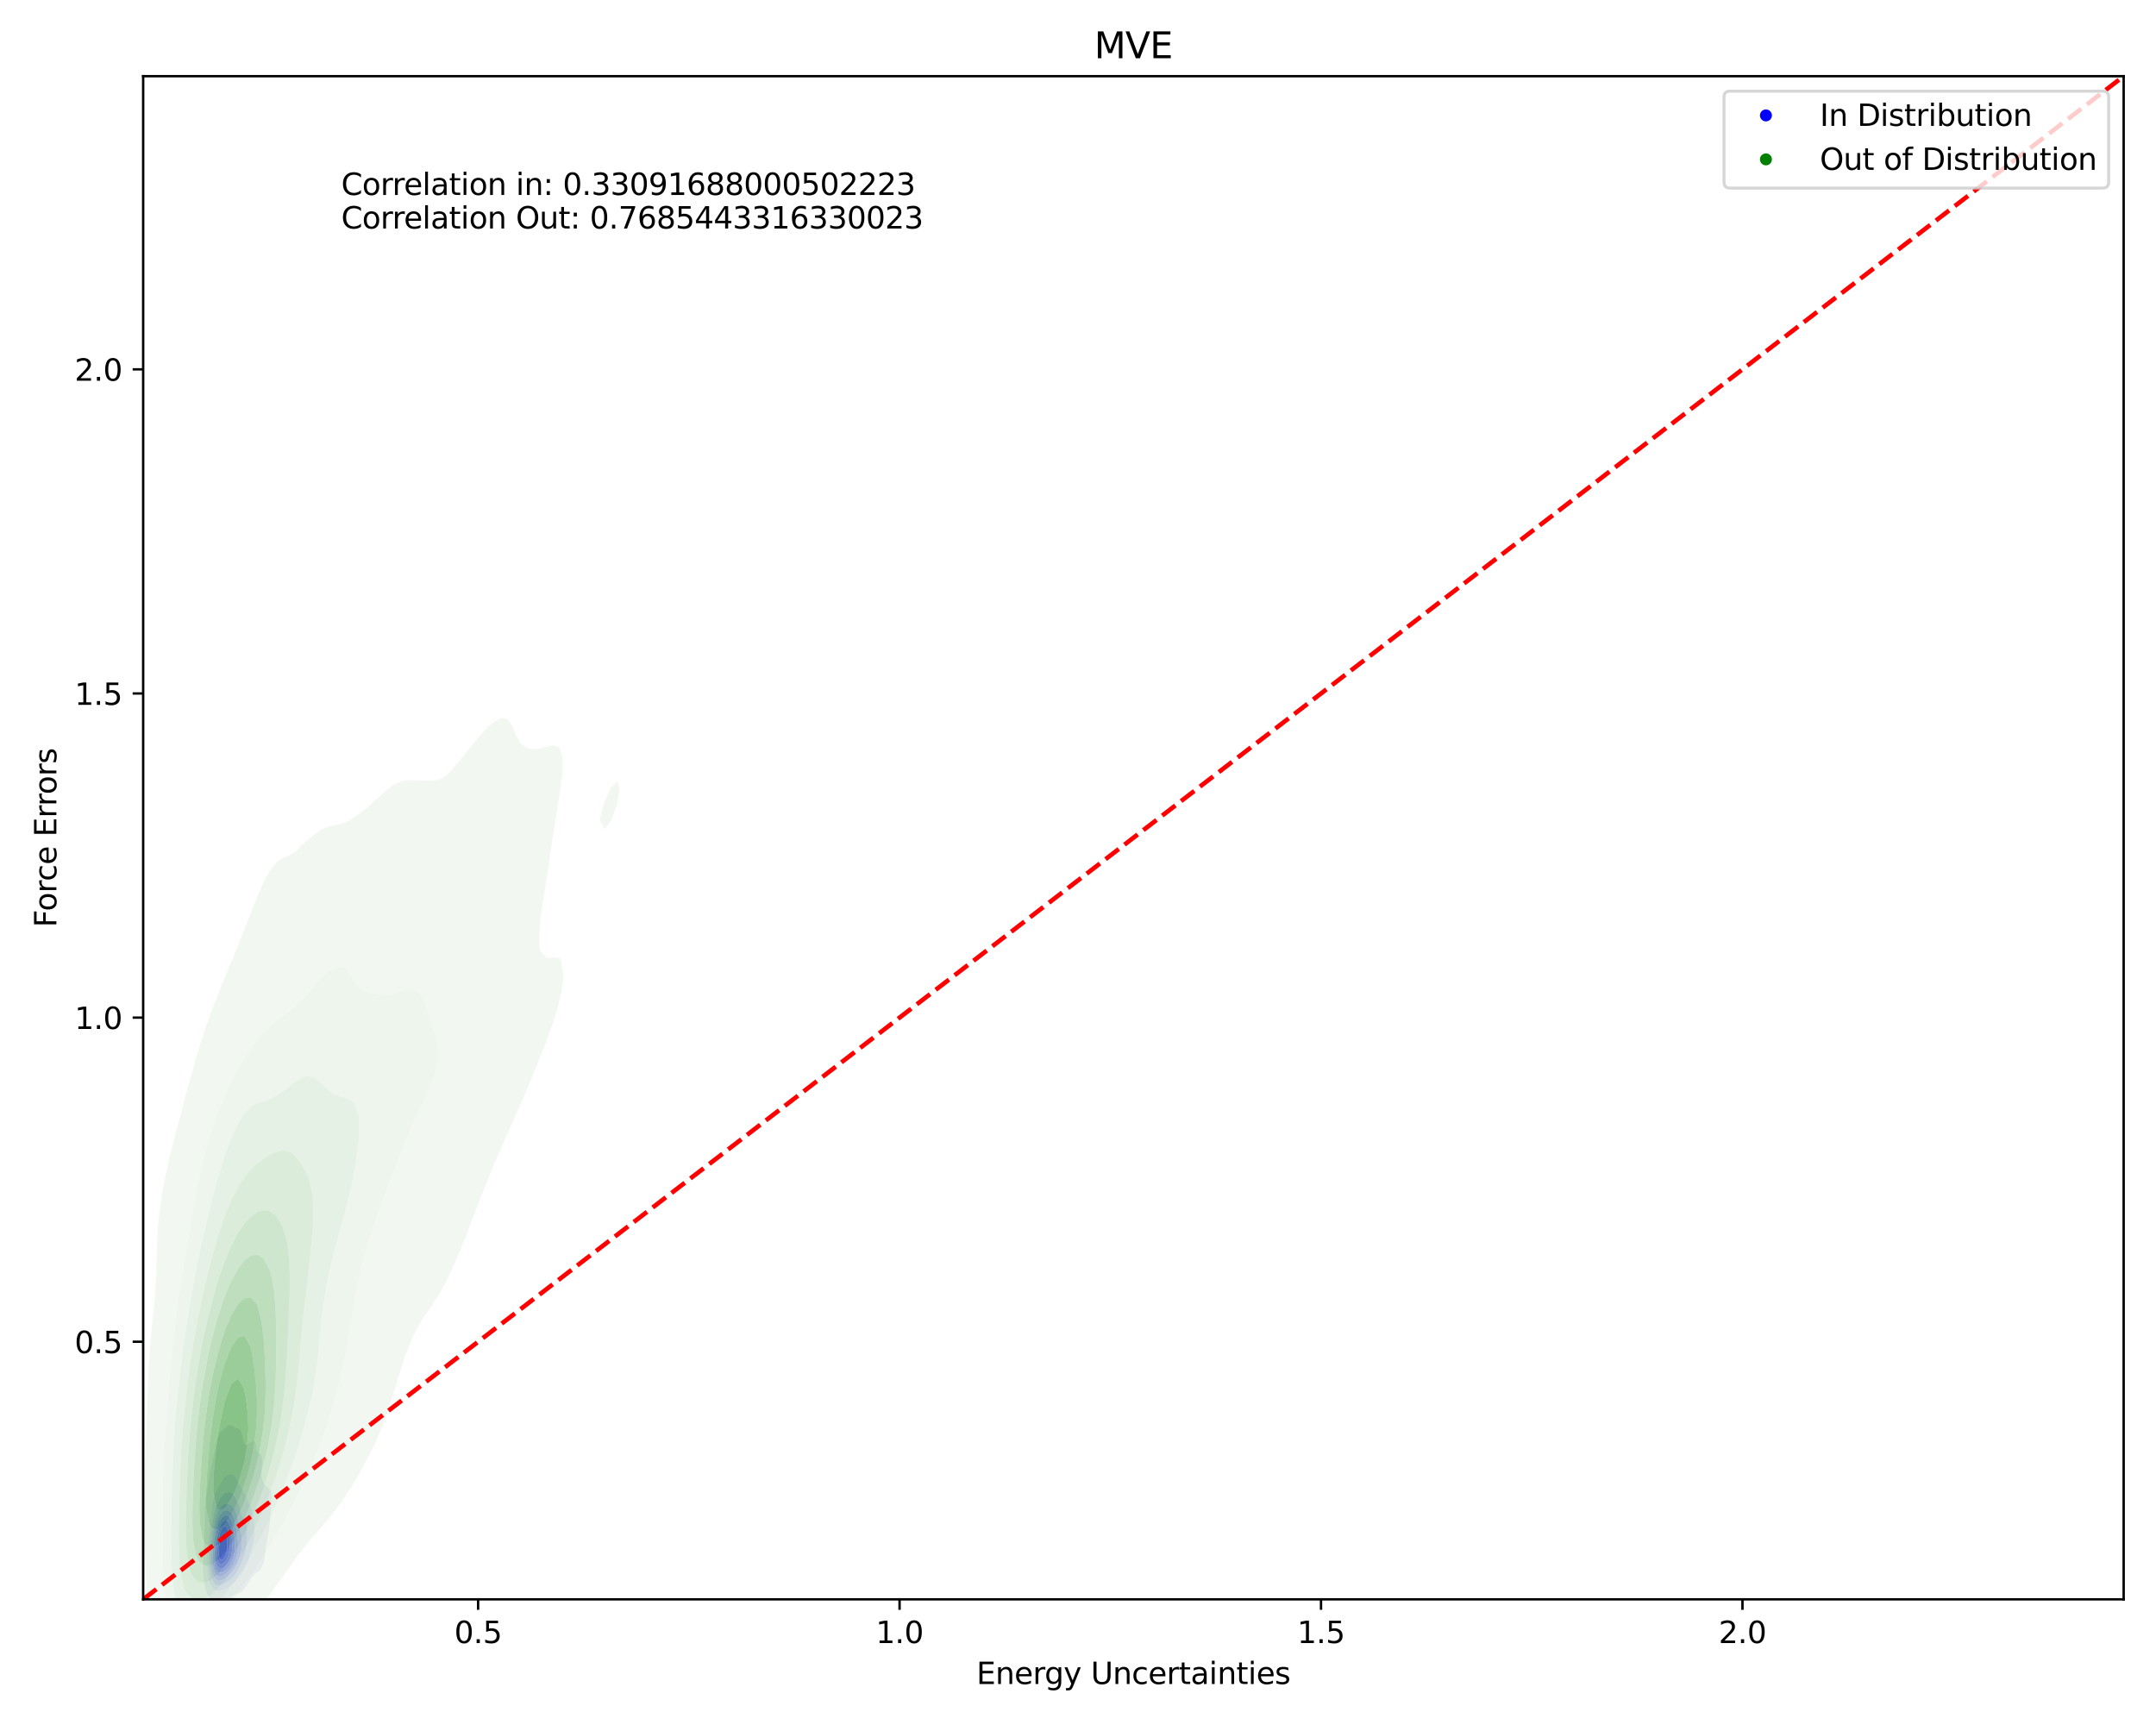 <?xml version="1.0" encoding="utf-8" standalone="no"?>
<!DOCTYPE svg PUBLIC "-//W3C//DTD SVG 1.1//EN"
  "http://www.w3.org/Graphics/SVG/1.1/DTD/svg11.dtd">
<svg xmlns:xlink="http://www.w3.org/1999/xlink" width="720pt" height="576pt" viewBox="0 0 720 576" xmlns="http://www.w3.org/2000/svg" version="1.1">
 <defs>
  <style type="text/css">*{stroke-linejoin: round; stroke-linecap: butt}</style>
 </defs>
 <g id="figure_1">
  <g id="patch_1">
   <path d="M 0 576 
L 720 576 
L 720 0 
L 0 0 
z
" style="fill: #ffffff"/>
  </g>
  <g id="axes_1">
   <g id="patch_2">
    <path d="M 47.81 534.04 
L 709.2 534.04 
L 709.2 25.44 
L 47.81 25.44 
z
" style="fill: #ffffff"/>
   </g>
   <g id="QuadContourSet_1">
    <path d="M 71.283 534.384 
L 72.001 534.605 
L 72.719 534.69 
L 73.438 534.767 
L 74.156 534.885 
L 74.874 534.955 
L 75.592 534.829 
L 76.31 534.401 
L 76.646 534.071 
L 77.028 533.758 
L 77.747 533.005 
L 77.764 532.99 
L 78.465 532.491 
L 79.183 532.09 
L 79.712 531.909 
L 79.901 531.856 
L 80.619 531.557 
L 81.337 530.862 
L 81.363 530.827 
L 82.056 529.92 
L 82.175 529.746 
L 82.774 528.81 
L 82.877 528.665 
L 83.492 527.699 
L 83.583 527.584 
L 84.21 526.672 
L 84.361 526.502 
L 84.928 525.77 
L 85.308 525.421 
L 85.646 525.081 
L 86.365 524.524 
L 86.555 524.34 
L 87.083 523.766 
L 87.422 523.258 
L 87.801 522.448 
L 87.933 522.177 
L 88.268 521.096 
L 88.43 520.014 
L 88.519 518.969 
L 88.525 518.933 
L 88.687 517.852 
L 88.832 516.771 
L 88.981 515.689 
L 89.136 514.608 
L 89.237 513.951 
L 89.343 513.527 
L 89.575 512.445 
L 89.748 511.364 
L 89.889 510.283 
L 89.955 509.735 
L 90.037 509.202 
L 90.172 508.12 
L 90.27 507.039 
L 90.335 505.958 
L 90.376 504.876 
L 90.414 503.795 
L 90.484 502.714 
L 90.591 501.632 
L 90.674 500.825 
L 90.71 500.551 
L 90.772 499.47 
L 90.674 498.389 
L 90.674 498.388 
L 90.18 497.307 
L 89.955 497.08 
L 89.237 496.615 
L 88.727 496.226 
L 88.519 496.04 
L 87.905 495.145 
L 87.801 494.885 
L 87.543 494.063 
L 87.397 492.982 
L 87.367 491.901 
L 87.403 490.82 
L 87.47 489.738 
L 87.536 488.657 
L 87.557 487.576 
L 87.445 486.494 
L 87.083 485.561 
L 86.815 485.413 
L 86.365 485.185 
L 85.646 484.473 
L 85.614 484.332 
L 85.544 483.25 
L 85.459 482.169 
L 84.928 481.161 
L 84.21 481.402 
L 83.492 481.791 
L 82.84 482.169 
L 82.774 482.21 
L 82.056 482.411 
L 81.687 482.169 
L 81.337 481.397 
L 81.228 481.088 
L 81.001 480.007 
L 80.765 478.925 
L 80.619 478.402 
L 80.383 477.844 
L 79.901 477.055 
L 79.183 476.892 
L 78.465 476.763 
L 78.465 476.763 
L 77.747 476.181 
L 77.028 475.764 
L 76.31 475.962 
L 75.592 476.575 
L 75.386 476.763 
L 74.874 477.203 
L 74.156 477.707 
L 74.024 477.844 
L 73.438 478.389 
L 73.175 478.925 
L 72.719 479.948 
L 72.702 480.007 
L 72.404 481.088 
L 72.176 482.169 
L 72.001 483.111 
L 71.975 483.25 
L 71.754 484.332 
L 71.516 485.413 
L 71.283 486.422 
L 71.262 486.494 
L 70.954 487.576 
L 70.709 488.657 
L 70.565 489.441 
L 70.492 489.738 
L 70.271 490.82 
L 70.09 491.901 
L 69.929 492.982 
L 69.847 493.561 
L 69.756 494.063 
L 69.574 495.145 
L 69.419 496.226 
L 69.281 497.307 
L 69.154 498.389 
L 69.129 498.603 
L 68.962 499.47 
L 68.777 500.551 
L 68.632 501.632 
L 68.537 502.714 
L 68.487 503.795 
L 68.468 504.876 
L 68.457 505.958 
L 68.437 507.039 
L 68.411 508.12 
L 68.41 508.139 
L 68.357 509.202 
L 68.314 510.283 
L 68.284 511.364 
L 68.261 512.445 
L 68.233 513.527 
L 68.191 514.608 
L 68.131 515.689 
L 68.058 516.771 
L 67.985 517.852 
L 67.922 518.933 
L 67.876 520.014 
L 67.85 521.096 
L 67.845 522.177 
L 67.861 523.258 
L 67.894 524.34 
L 67.945 525.421 
L 68.016 526.502 
L 68.115 527.584 
L 68.266 528.665 
L 68.41 529.374 
L 68.461 529.746 
L 68.682 530.827 
L 69.085 531.909 
L 69.129 532.004 
L 69.666 532.99 
L 69.847 533.251 
L 70.565 533.945 
L 70.809 534.071 
z
M 71.705 530.827 
L 71.283 530.574 
L 70.626 529.746 
L 70.565 529.652 
L 70.104 528.665 
L 69.847 527.772 
L 69.793 527.584 
L 69.552 526.502 
L 69.398 525.421 
L 69.299 524.34 
L 69.238 523.258 
L 69.207 522.177 
L 69.203 521.096 
L 69.226 520.014 
L 69.271 518.933 
L 69.336 517.852 
L 69.413 516.771 
L 69.499 515.689 
L 69.588 514.608 
L 69.684 513.527 
L 69.792 512.445 
L 69.847 511.974 
L 69.889 511.364 
L 69.975 510.283 
L 70.08 509.202 
L 70.204 508.12 
L 70.343 507.039 
L 70.493 505.958 
L 70.565 505.428 
L 70.62 504.876 
L 70.733 503.795 
L 70.871 502.714 
L 71.051 501.632 
L 71.283 500.595 
L 71.293 500.551 
L 71.595 499.47 
L 72.001 498.391 
L 72.002 498.389 
L 72.51 497.307 
L 72.719 496.886 
L 73.082 496.226 
L 73.438 495.566 
L 73.687 495.145 
L 74.156 494.356 
L 74.367 494.063 
L 74.874 493.39 
L 75.301 492.982 
L 75.592 492.71 
L 76.31 492.314 
L 77.028 492.215 
L 77.747 492.373 
L 78.465 492.868 
L 78.554 492.982 
L 79.183 493.973 
L 79.229 494.063 
L 79.728 495.145 
L 79.901 495.544 
L 80.268 496.226 
L 80.619 496.869 
L 80.916 497.307 
L 81.337 498.002 
L 81.579 498.389 
L 82.056 499.437 
L 82.07 499.47 
L 82.515 500.551 
L 82.774 501.081 
L 83.05 501.632 
L 83.492 502.412 
L 83.619 502.714 
L 83.996 503.795 
L 84.21 504.704 
L 84.249 504.876 
L 84.448 505.958 
L 84.611 507.039 
L 84.77 508.12 
L 84.928 509.202 
L 84.928 509.202 
L 85.063 510.283 
L 85.104 511.364 
L 85.044 512.445 
L 84.928 513.257 
L 84.896 513.527 
L 84.705 514.608 
L 84.472 515.689 
L 84.21 516.698 
L 84.194 516.771 
L 83.924 517.852 
L 83.619 518.933 
L 83.492 519.345 
L 83.3 520.014 
L 82.943 521.096 
L 82.774 521.538 
L 82.525 522.177 
L 82.056 523.17 
L 82.013 523.258 
L 81.411 524.34 
L 81.337 524.458 
L 80.729 525.421 
L 80.619 525.574 
L 79.955 526.502 
L 79.901 526.569 
L 79.183 527.462 
L 79.079 527.584 
L 78.465 528.265 
L 78.041 528.665 
L 77.747 528.957 
L 77.028 529.563 
L 76.748 529.746 
L 76.31 530.086 
L 75.592 530.48 
L 74.874 530.742 
L 74.569 530.827 
L 74.156 530.972 
L 73.438 531.147 
L 72.719 531.187 
L 72.001 531.017 
z
" clip-path="url(#p45a1ac60cc)" style="fill: #e9e9f3"/>
    <path d="M 72.001 531.017 
L 72.719 531.187 
L 73.438 531.147 
L 74.156 530.972 
L 74.569 530.827 
L 74.874 530.742 
L 75.592 530.48 
L 76.31 530.086 
L 76.748 529.746 
L 77.028 529.563 
L 77.747 528.957 
L 78.041 528.665 
L 78.465 528.265 
L 79.079 527.584 
L 79.183 527.462 
L 79.901 526.569 
L 79.955 526.502 
L 80.619 525.574 
L 80.729 525.421 
L 81.337 524.458 
L 81.411 524.34 
L 82.013 523.258 
L 82.056 523.17 
L 82.525 522.177 
L 82.774 521.538 
L 82.943 521.096 
L 83.3 520.014 
L 83.492 519.345 
L 83.619 518.933 
L 83.924 517.852 
L 84.194 516.771 
L 84.21 516.698 
L 84.472 515.689 
L 84.705 514.608 
L 84.896 513.527 
L 84.928 513.257 
L 85.044 512.445 
L 85.104 511.364 
L 85.063 510.283 
L 84.928 509.202 
L 84.928 509.202 
L 84.77 508.12 
L 84.611 507.039 
L 84.448 505.958 
L 84.249 504.876 
L 84.21 504.704 
L 83.996 503.795 
L 83.619 502.714 
L 83.492 502.412 
L 83.05 501.632 
L 82.774 501.081 
L 82.515 500.551 
L 82.07 499.47 
L 82.056 499.437 
L 81.579 498.389 
L 81.337 498.002 
L 80.916 497.307 
L 80.619 496.869 
L 80.268 496.226 
L 79.901 495.544 
L 79.728 495.145 
L 79.229 494.063 
L 79.183 493.973 
L 78.554 492.982 
L 78.465 492.868 
L 77.747 492.373 
L 77.028 492.215 
L 76.31 492.314 
L 75.592 492.71 
L 75.301 492.982 
L 74.874 493.39 
L 74.367 494.063 
L 74.156 494.356 
L 73.687 495.145 
L 73.438 495.566 
L 73.082 496.226 
L 72.719 496.886 
L 72.51 497.307 
L 72.002 498.389 
L 72.001 498.391 
L 71.595 499.47 
L 71.293 500.551 
L 71.283 500.595 
L 71.051 501.632 
L 70.871 502.714 
L 70.733 503.795 
L 70.62 504.876 
L 70.565 505.428 
L 70.493 505.958 
L 70.343 507.039 
L 70.204 508.12 
L 70.08 509.202 
L 69.975 510.283 
L 69.889 511.364 
L 69.847 511.974 
L 69.792 512.445 
L 69.684 513.527 
L 69.588 514.608 
L 69.499 515.689 
L 69.413 516.771 
L 69.336 517.852 
L 69.271 518.933 
L 69.226 520.014 
L 69.203 521.096 
L 69.207 522.177 
L 69.238 523.258 
L 69.299 524.34 
L 69.398 525.421 
L 69.552 526.502 
L 69.793 527.584 
L 69.847 527.772 
L 70.104 528.665 
L 70.565 529.652 
L 70.626 529.746 
L 71.283 530.574 
L 71.705 530.827 
z
M 71.589 528.665 
L 71.283 528.317 
L 70.888 527.584 
L 70.565 526.711 
L 70.499 526.502 
L 70.237 525.421 
L 70.073 524.34 
L 69.974 523.258 
L 69.922 522.177 
L 69.909 521.096 
L 69.927 520.014 
L 69.972 518.933 
L 70.038 517.852 
L 70.119 516.771 
L 70.207 515.689 
L 70.299 514.608 
L 70.398 513.527 
L 70.511 512.445 
L 70.565 511.997 
L 70.619 511.364 
L 70.728 510.283 
L 70.862 509.202 
L 71.025 508.12 
L 71.218 507.039 
L 71.283 506.696 
L 71.411 505.958 
L 71.626 504.876 
L 71.894 503.795 
L 72.001 503.406 
L 72.234 502.714 
L 72.677 501.632 
L 72.719 501.537 
L 73.305 500.551 
L 73.438 500.333 
L 74.143 499.47 
L 74.156 499.453 
L 74.874 498.764 
L 75.592 498.389 
L 75.592 498.389 
L 76.31 498.223 
L 77.028 498.316 
L 77.128 498.389 
L 77.747 498.81 
L 78.184 499.47 
L 78.465 499.85 
L 78.834 500.551 
L 79.183 501.22 
L 79.369 501.632 
L 79.791 502.714 
L 79.901 503.056 
L 80.132 503.795 
L 80.415 504.876 
L 80.619 505.73 
L 80.714 505.958 
L 81.244 507.039 
L 81.337 507.214 
L 81.976 508.12 
L 82.056 508.305 
L 82.29 509.202 
L 82.424 510.283 
L 82.485 511.364 
L 82.518 512.445 
L 82.53 513.527 
L 82.505 514.608 
L 82.418 515.689 
L 82.252 516.771 
L 82.056 517.621 
L 82.011 517.852 
L 81.732 518.933 
L 81.357 520.014 
L 81.337 520.062 
L 80.972 521.096 
L 80.619 521.883 
L 80.504 522.177 
L 79.998 523.258 
L 79.901 523.437 
L 79.441 524.34 
L 79.183 524.767 
L 78.771 525.421 
L 78.465 525.85 
L 77.922 526.502 
L 77.747 526.702 
L 77.028 527.38 
L 76.756 527.584 
L 76.31 527.936 
L 75.592 528.397 
L 75.087 528.665 
L 74.874 528.792 
L 74.156 529.155 
L 73.438 529.366 
L 72.719 529.371 
L 72.001 529.074 
z
" clip-path="url(#p45a1ac60cc)" style="fill: #d6d6f4"/>
    <path d="M 72.001 529.074 
L 72.719 529.371 
L 73.438 529.366 
L 74.156 529.155 
L 74.874 528.792 
L 75.087 528.665 
L 75.592 528.397 
L 76.31 527.936 
L 76.756 527.584 
L 77.028 527.38 
L 77.747 526.702 
L 77.922 526.502 
L 78.465 525.85 
L 78.771 525.421 
L 79.183 524.767 
L 79.441 524.34 
L 79.901 523.437 
L 79.998 523.258 
L 80.504 522.177 
L 80.619 521.883 
L 80.972 521.096 
L 81.337 520.062 
L 81.357 520.014 
L 81.732 518.933 
L 82.011 517.852 
L 82.056 517.621 
L 82.252 516.771 
L 82.418 515.689 
L 82.505 514.608 
L 82.53 513.527 
L 82.518 512.445 
L 82.485 511.364 
L 82.424 510.283 
L 82.29 509.202 
L 82.056 508.305 
L 81.976 508.12 
L 81.337 507.214 
L 81.244 507.039 
L 80.714 505.958 
L 80.619 505.73 
L 80.415 504.876 
L 80.132 503.795 
L 79.901 503.056 
L 79.791 502.714 
L 79.369 501.632 
L 79.183 501.22 
L 78.834 500.551 
L 78.465 499.85 
L 78.184 499.47 
L 77.747 498.81 
L 77.128 498.389 
L 77.028 498.316 
L 76.31 498.223 
L 75.592 498.389 
L 75.592 498.389 
L 74.874 498.764 
L 74.156 499.453 
L 74.143 499.47 
L 73.438 500.333 
L 73.305 500.551 
L 72.719 501.537 
L 72.677 501.632 
L 72.234 502.714 
L 72.001 503.406 
L 71.894 503.795 
L 71.626 504.876 
L 71.411 505.958 
L 71.283 506.696 
L 71.218 507.039 
L 71.025 508.12 
L 70.862 509.202 
L 70.728 510.283 
L 70.619 511.364 
L 70.565 511.997 
L 70.511 512.445 
L 70.398 513.527 
L 70.299 514.608 
L 70.207 515.689 
L 70.119 516.771 
L 70.038 517.852 
L 69.972 518.933 
L 69.927 520.014 
L 69.909 521.096 
L 69.922 522.177 
L 69.974 523.258 
L 70.073 524.34 
L 70.237 525.421 
L 70.499 526.502 
L 70.565 526.711 
L 70.888 527.584 
L 71.283 528.317 
L 71.589 528.665 
z
M 72.425 527.584 
L 72.001 527.28 
L 71.488 526.502 
L 71.283 526.091 
L 71.043 525.421 
L 70.78 524.34 
L 70.624 523.258 
L 70.565 522.505 
L 70.536 522.177 
L 70.498 521.096 
L 70.514 520.014 
L 70.565 519.065 
L 70.57 518.933 
L 70.636 517.852 
L 70.716 516.771 
L 70.805 515.689 
L 70.896 514.608 
L 70.993 513.527 
L 71.101 512.445 
L 71.233 511.364 
L 71.283 511.02 
L 71.375 510.283 
L 71.54 509.202 
L 71.746 508.12 
L 72.001 507.04 
L 72.001 507.039 
L 72.307 505.958 
L 72.696 504.876 
L 72.719 504.814 
L 73.264 503.795 
L 73.438 503.497 
L 74.156 502.714 
L 74.156 502.714 
L 74.874 502.235 
L 75.592 502.092 
L 76.31 502.185 
L 77.028 502.481 
L 77.314 502.714 
L 77.747 503.06 
L 78.264 503.795 
L 78.465 504.126 
L 78.802 504.876 
L 79.146 505.958 
L 79.183 506.116 
L 79.4 507.039 
L 79.609 508.12 
L 79.812 509.202 
L 79.901 509.647 
L 80.101 510.283 
L 80.409 511.364 
L 80.619 512.384 
L 80.632 512.445 
L 80.773 513.527 
L 80.827 514.608 
L 80.806 515.689 
L 80.703 516.771 
L 80.619 517.239 
L 80.526 517.852 
L 80.283 518.933 
L 79.952 520.014 
L 79.901 520.153 
L 79.586 521.096 
L 79.183 522.054 
L 79.134 522.177 
L 78.617 523.258 
L 78.465 523.528 
L 77.969 524.34 
L 77.747 524.654 
L 77.102 525.421 
L 77.028 525.502 
L 76.31 526.191 
L 75.917 526.502 
L 75.592 526.763 
L 74.874 527.259 
L 74.245 527.584 
L 74.156 527.634 
L 73.438 527.858 
L 72.719 527.778 
z
" clip-path="url(#p45a1ac60cc)" style="fill: #bfbff5"/>
    <path d="M 72.719 527.778 
L 73.438 527.858 
L 74.156 527.634 
L 74.245 527.584 
L 74.874 527.259 
L 75.592 526.763 
L 75.917 526.502 
L 76.31 526.191 
L 77.028 525.502 
L 77.102 525.421 
L 77.747 524.654 
L 77.969 524.34 
L 78.465 523.528 
L 78.617 523.258 
L 79.134 522.177 
L 79.183 522.054 
L 79.586 521.096 
L 79.901 520.153 
L 79.952 520.014 
L 80.283 518.933 
L 80.526 517.852 
L 80.619 517.239 
L 80.703 516.771 
L 80.806 515.689 
L 80.827 514.608 
L 80.773 513.527 
L 80.632 512.445 
L 80.619 512.384 
L 80.409 511.364 
L 80.101 510.283 
L 79.901 509.647 
L 79.812 509.202 
L 79.609 508.12 
L 79.4 507.039 
L 79.183 506.116 
L 79.146 505.958 
L 78.802 504.876 
L 78.465 504.126 
L 78.264 503.795 
L 77.747 503.06 
L 77.314 502.714 
L 77.028 502.481 
L 76.31 502.185 
L 75.592 502.092 
L 74.874 502.235 
L 74.156 502.714 
L 74.156 502.714 
L 73.438 503.497 
L 73.264 503.795 
L 72.719 504.814 
L 72.696 504.876 
L 72.307 505.958 
L 72.001 507.039 
L 72.001 507.04 
L 71.746 508.12 
L 71.54 509.202 
L 71.375 510.283 
L 71.283 511.02 
L 71.233 511.364 
L 71.101 512.445 
L 70.993 513.527 
L 70.896 514.608 
L 70.805 515.689 
L 70.716 516.771 
L 70.636 517.852 
L 70.57 518.933 
L 70.565 519.065 
L 70.514 520.014 
L 70.498 521.096 
L 70.536 522.177 
L 70.565 522.505 
L 70.624 523.258 
L 70.78 524.34 
L 71.043 525.421 
L 71.283 526.091 
L 71.488 526.502 
L 72.001 527.28 
L 72.425 527.584 
z
M 71.95 525.421 
L 71.498 524.34 
L 71.283 523.507 
L 71.231 523.258 
L 71.084 522.177 
L 71.019 521.096 
L 71.016 520.014 
L 71.061 518.933 
L 71.14 517.852 
L 71.241 516.771 
L 71.283 516.363 
L 71.343 515.689 
L 71.44 514.608 
L 71.542 513.527 
L 71.656 512.445 
L 71.794 511.364 
L 71.971 510.283 
L 72.001 510.125 
L 72.191 509.202 
L 72.473 508.12 
L 72.719 507.348 
L 72.849 507.039 
L 73.376 505.958 
L 73.438 505.843 
L 74.156 504.96 
L 74.281 504.876 
L 74.874 504.46 
L 75.592 504.305 
L 76.31 504.45 
L 76.96 504.876 
L 77.028 504.925 
L 77.747 505.881 
L 77.786 505.958 
L 78.216 507.039 
L 78.465 508.05 
L 78.48 508.12 
L 78.671 509.202 
L 78.83 510.283 
L 78.982 511.364 
L 79.133 512.445 
L 79.183 512.828 
L 79.302 513.527 
L 79.435 514.608 
L 79.494 515.689 
L 79.464 516.771 
L 79.34 517.852 
L 79.183 518.614 
L 79.127 518.933 
L 78.849 520.014 
L 78.465 521.096 
L 78.465 521.096 
L 78.009 522.177 
L 77.747 522.667 
L 77.406 523.258 
L 77.028 523.803 
L 76.598 524.34 
L 76.31 524.661 
L 75.592 525.338 
L 75.488 525.421 
L 74.874 525.906 
L 74.156 526.306 
L 73.438 526.472 
L 72.719 526.278 
L 72.001 525.516 
z
" clip-path="url(#p45a1ac60cc)" style="fill: #a4a4f7"/>
    <path d="M 72.001 525.516 
L 72.719 526.278 
L 73.438 526.472 
L 74.156 526.306 
L 74.874 525.906 
L 75.488 525.421 
L 75.592 525.338 
L 76.31 524.661 
L 76.598 524.34 
L 77.028 523.803 
L 77.406 523.258 
L 77.747 522.667 
L 78.009 522.177 
L 78.465 521.096 
L 78.465 521.096 
L 78.849 520.014 
L 79.127 518.933 
L 79.183 518.614 
L 79.34 517.852 
L 79.464 516.771 
L 79.494 515.689 
L 79.435 514.608 
L 79.302 513.527 
L 79.183 512.828 
L 79.133 512.445 
L 78.982 511.364 
L 78.83 510.283 
L 78.671 509.202 
L 78.48 508.12 
L 78.465 508.05 
L 78.216 507.039 
L 77.786 505.958 
L 77.747 505.881 
L 77.028 504.925 
L 76.96 504.876 
L 76.31 504.45 
L 75.592 504.305 
L 74.874 504.46 
L 74.281 504.876 
L 74.156 504.96 
L 73.438 505.843 
L 73.376 505.958 
L 72.849 507.039 
L 72.719 507.348 
L 72.473 508.12 
L 72.191 509.202 
L 72.001 510.125 
L 71.971 510.283 
L 71.794 511.364 
L 71.656 512.445 
L 71.542 513.527 
L 71.44 514.608 
L 71.343 515.689 
L 71.283 516.363 
L 71.241 516.771 
L 71.14 517.852 
L 71.061 518.933 
L 71.016 520.014 
L 71.019 521.096 
L 71.084 522.177 
L 71.231 523.258 
L 71.283 523.507 
L 71.498 524.34 
L 71.95 525.421 
z
M 72.321 524.34 
L 72.001 523.748 
L 71.841 523.258 
L 71.614 522.177 
L 71.504 521.096 
L 71.479 520.014 
L 71.511 518.933 
L 71.583 517.852 
L 71.68 516.771 
L 71.791 515.689 
L 71.908 514.608 
L 72.001 513.776 
L 72.03 513.527 
L 72.164 512.445 
L 72.327 511.364 
L 72.538 510.283 
L 72.719 509.555 
L 72.829 509.202 
L 73.241 508.12 
L 73.438 507.687 
L 73.874 507.039 
L 74.156 506.659 
L 74.874 506.116 
L 75.592 505.972 
L 76.31 506.246 
L 77.014 507.039 
L 77.028 507.061 
L 77.484 508.12 
L 77.747 509.114 
L 77.766 509.202 
L 77.948 510.283 
L 78.085 511.364 
L 78.201 512.445 
L 78.306 513.527 
L 78.399 514.608 
L 78.465 515.689 
L 78.465 515.689 
L 78.474 516.771 
L 78.465 516.889 
L 78.398 517.852 
L 78.228 518.933 
L 77.955 520.014 
L 77.747 520.599 
L 77.567 521.096 
L 77.046 522.177 
L 77.028 522.206 
L 76.331 523.258 
L 76.31 523.285 
L 75.592 524.087 
L 75.307 524.34 
L 74.874 524.703 
L 74.156 525.112 
L 73.438 525.226 
L 72.719 524.886 
z
" clip-path="url(#p45a1ac60cc)" style="fill: #8888f8"/>
    <path d="M 72.719 524.886 
L 73.438 525.226 
L 74.156 525.112 
L 74.874 524.703 
L 75.307 524.34 
L 75.592 524.087 
L 76.31 523.285 
L 76.331 523.258 
L 77.028 522.206 
L 77.046 522.177 
L 77.567 521.096 
L 77.747 520.599 
L 77.955 520.014 
L 78.228 518.933 
L 78.398 517.852 
L 78.465 516.889 
L 78.474 516.771 
L 78.465 515.689 
L 78.465 515.689 
L 78.399 514.608 
L 78.306 513.527 
L 78.201 512.445 
L 78.085 511.364 
L 77.948 510.283 
L 77.766 509.202 
L 77.747 509.114 
L 77.484 508.12 
L 77.028 507.061 
L 77.014 507.039 
L 76.31 506.246 
L 75.592 505.972 
L 74.874 506.116 
L 74.156 506.659 
L 73.874 507.039 
L 73.438 507.687 
L 73.241 508.12 
L 72.829 509.202 
L 72.719 509.555 
L 72.538 510.283 
L 72.327 511.364 
L 72.164 512.445 
L 72.03 513.527 
L 72.001 513.776 
L 71.908 514.608 
L 71.791 515.689 
L 71.68 516.771 
L 71.583 517.852 
L 71.511 518.933 
L 71.479 520.014 
L 71.504 521.096 
L 71.614 522.177 
L 71.841 523.258 
L 72.001 523.748 
L 72.321 524.34 
z
M 72.698 523.258 
L 72.256 522.177 
L 72.032 521.096 
L 72.001 520.675 
L 71.964 520.014 
L 71.981 518.933 
L 72.001 518.622 
L 72.055 517.852 
L 72.162 516.771 
L 72.286 515.689 
L 72.419 514.608 
L 72.56 513.527 
L 72.719 512.445 
L 72.719 512.445 
L 72.947 511.364 
L 73.238 510.283 
L 73.438 509.697 
L 73.686 509.202 
L 74.156 508.41 
L 74.483 508.12 
L 74.874 507.796 
L 75.592 507.744 
L 76.077 508.12 
L 76.31 508.371 
L 76.699 509.202 
L 77.018 510.283 
L 77.028 510.332 
L 77.201 511.364 
L 77.326 512.445 
L 77.416 513.527 
L 77.482 514.608 
L 77.528 515.689 
L 77.535 516.771 
L 77.474 517.852 
L 77.313 518.933 
L 77.035 520.014 
L 77.028 520.032 
L 76.597 521.096 
L 76.31 521.624 
L 75.96 522.177 
L 75.592 522.653 
L 74.997 523.258 
L 74.874 523.37 
L 74.156 523.787 
L 73.438 523.836 
L 72.719 523.297 
z
" clip-path="url(#p45a1ac60cc)" style="fill: #6a6afa"/>
    <path d="M 72.719 523.297 
L 73.438 523.836 
L 74.156 523.787 
L 74.874 523.37 
L 74.997 523.258 
L 75.592 522.653 
L 75.96 522.177 
L 76.31 521.624 
L 76.597 521.096 
L 77.028 520.032 
L 77.035 520.014 
L 77.313 518.933 
L 77.474 517.852 
L 77.535 516.771 
L 77.528 515.689 
L 77.482 514.608 
L 77.416 513.527 
L 77.326 512.445 
L 77.201 511.364 
L 77.028 510.332 
L 77.018 510.283 
L 76.699 509.202 
L 76.31 508.371 
L 76.077 508.12 
L 75.592 507.744 
L 74.874 507.796 
L 74.483 508.12 
L 74.156 508.41 
L 73.686 509.202 
L 73.438 509.697 
L 73.238 510.283 
L 72.947 511.364 
L 72.719 512.445 
L 72.719 512.445 
L 72.56 513.527 
L 72.419 514.608 
L 72.286 515.689 
L 72.162 516.771 
L 72.055 517.852 
L 72.001 518.622 
L 71.981 518.933 
L 71.964 520.014 
L 72.001 520.675 
L 72.032 521.096 
L 72.256 522.177 
L 72.698 523.258 
z
M 73.248 522.177 
L 72.719 521.334 
L 72.655 521.096 
L 72.504 520.014 
L 72.478 518.933 
L 72.531 517.852 
L 72.633 516.771 
L 72.719 516.058 
L 72.776 515.689 
L 72.953 514.608 
L 73.142 513.527 
L 73.355 512.445 
L 73.438 512.088 
L 73.696 511.364 
L 74.156 510.283 
L 74.156 510.283 
L 74.874 509.629 
L 75.592 509.848 
L 75.851 510.283 
L 76.27 511.364 
L 76.31 511.524 
L 76.47 512.445 
L 76.589 513.527 
L 76.654 514.608 
L 76.679 515.689 
L 76.66 516.771 
L 76.578 517.852 
L 76.397 518.933 
L 76.31 519.243 
L 76.064 520.014 
L 75.592 520.992 
L 75.529 521.096 
L 74.874 521.911 
L 74.51 522.177 
L 74.156 522.4 
L 73.438 522.377 
z
" clip-path="url(#p45a1ac60cc)" style="fill: #4a4afb"/>
    <path d="M 73.438 522.377 
L 74.156 522.4 
L 74.51 522.177 
L 74.874 521.911 
L 75.529 521.096 
L 75.592 520.992 
L 76.064 520.014 
L 76.31 519.243 
L 76.397 518.933 
L 76.578 517.852 
L 76.66 516.771 
L 76.679 515.689 
L 76.654 514.608 
L 76.589 513.527 
L 76.47 512.445 
L 76.31 511.524 
L 76.27 511.364 
L 75.851 510.283 
L 75.592 509.848 
L 74.874 509.629 
L 74.156 510.283 
L 74.156 510.283 
L 73.696 511.364 
L 73.438 512.088 
L 73.355 512.445 
L 73.142 513.527 
L 72.953 514.608 
L 72.776 515.689 
L 72.719 516.058 
L 72.633 516.771 
L 72.531 517.852 
L 72.478 518.933 
L 72.504 520.014 
L 72.655 521.096 
L 72.719 521.334 
L 73.248 522.177 
z
M 73.154 520.014 
L 73.012 518.933 
L 73.033 517.852 
L 73.139 516.771 
L 73.29 515.689 
L 73.438 514.801 
L 73.492 514.608 
L 73.813 513.527 
L 74.156 512.445 
L 74.156 512.445 
L 74.874 511.764 
L 75.461 512.445 
L 75.592 512.691 
L 75.766 513.527 
L 75.889 514.608 
L 75.926 515.689 
L 75.89 516.771 
L 75.769 517.852 
L 75.592 518.675 
L 75.522 518.933 
L 75.059 520.014 
L 74.874 520.315 
L 74.156 520.975 
L 73.438 520.77 
z
" clip-path="url(#p45a1ac60cc)" style="fill: #2d2dfd"/>
    <path d="M 73.438 520.77 
L 74.156 520.975 
L 74.874 520.315 
L 75.059 520.014 
L 75.522 518.933 
L 75.592 518.675 
L 75.769 517.852 
L 75.89 516.771 
L 75.926 515.689 
L 75.889 514.608 
L 75.766 513.527 
L 75.592 512.691 
L 75.461 512.445 
L 74.874 511.764 
L 74.156 512.445 
L 74.156 512.445 
L 73.813 513.527 
L 73.492 514.608 
L 73.438 514.801 
L 73.29 515.689 
L 73.139 516.771 
L 73.033 517.852 
L 73.012 518.933 
L 73.154 520.014 
z
" clip-path="url(#p45a1ac60cc)" style="fill: #0f0ffe"/>
   </g>
   <g id="QuadContourSet_2">
    <path d="M 53.531 557.916 
L 55.682 560.006 
L 57.833 560.692 
L 59.983 560.662 
L 62.134 560.164 
L 64.285 559.228 
L 66.436 557.72 
L 68.268 555.784 
L 68.587 555.587 
L 70.737 554.021 
L 72.888 551.69 
L 73.785 550.564 
L 75.039 549.54 
L 77.19 547.354 
L 78.78 545.344 
L 79.34 544.849 
L 81.491 542.804 
L 83.573 540.124 
L 83.642 540.058 
L 85.793 537.951 
L 87.944 534.983 
L 87.998 534.904 
L 90.094 532.552 
L 91.986 529.684 
L 92.245 529.365 
L 94.396 526.596 
L 95.774 524.464 
L 96.547 523.453 
L 98.698 520.467 
L 99.562 519.244 
L 100.848 517.67 
L 102.999 514.888 
L 103.7 514.024 
L 105.15 512.466 
L 107.301 509.969 
L 108.244 508.804 
L 109.452 507.478 
L 111.602 504.777 
L 112.455 503.584 
L 113.753 501.892 
L 115.904 498.647 
L 116.089 498.365 
L 118.055 495.376 
L 119.401 493.145 
L 120.205 491.736 
L 122.289 487.925 
L 122.356 487.786 
L 124.507 483.551 
L 124.938 482.705 
L 126.658 478.71 
L 127.2 477.485 
L 128.809 473.054 
L 129.115 472.265 
L 130.809 467.045 
L 130.959 466.505 
L 132.46 461.825 
L 133.11 459.504 
L 134.091 456.605 
L 135.261 452.891 
L 135.858 451.385 
L 137.412 447.376 
L 138.012 446.166 
L 139.563 443.061 
L 140.861 440.946 
L 141.713 439.588 
L 143.864 436.462 
L 144.332 435.726 
L 146.015 433.209 
L 147.546 430.506 
L 148.166 429.466 
L 150.255 425.286 
L 150.317 425.17 
L 152.467 420.38 
L 152.599 420.066 
L 154.618 415.207 
L 154.761 414.846 
L 156.769 409.711 
L 156.801 409.626 
L 158.789 404.406 
L 158.92 404.09 
L 160.792 399.186 
L 161.07 398.515 
L 162.854 393.966 
L 163.221 393.094 
L 165.002 388.747 
L 165.372 387.878 
L 167.237 383.527 
L 167.523 382.86 
L 169.541 378.307 
L 169.674 377.995 
L 171.824 373.214 
L 171.882 373.087 
L 173.975 368.379 
L 174.201 367.867 
L 176.126 363.392 
L 176.441 362.647 
L 178.277 358.227 
L 178.601 357.427 
L 180.428 352.888 
L 180.695 352.207 
L 182.578 347.354 
L 182.718 346.987 
L 184.601 341.767 
L 184.729 341.355 
L 186.213 336.548 
L 186.88 333.872 
L 187.509 331.328 
L 188.17 326.108 
L 187.457 320.888 
L 186.88 319.967 
L 184.729 319.664 
L 182.578 319.958 
L 180.428 317.475 
L 180.138 315.668 
L 180.166 310.448 
L 180.428 307.584 
L 180.698 305.228 
L 181.508 300.008 
L 182.308 294.788 
L 182.578 292.956 
L 183.164 289.568 
L 183.915 284.348 
L 184.619 279.129 
L 184.729 278.472 
L 185.45 273.909 
L 186.29 268.689 
L 186.88 265.237 
L 187.164 263.469 
L 187.791 258.249 
L 187.898 253.029 
L 186.88 249.699 
L 184.729 248.889 
L 182.578 249.352 
L 180.428 249.926 
L 178.277 250.159 
L 176.126 249.763 
L 173.975 248.366 
L 173.557 247.809 
L 171.824 244.373 
L 171.05 242.589 
L 169.674 240.291 
L 167.523 239.689 
L 165.372 240.732 
L 163.221 242.497 
L 163.135 242.589 
L 161.07 244.756 
L 158.92 247.236 
L 158.44 247.809 
L 156.769 249.829 
L 154.618 252.615 
L 154.268 253.029 
L 152.467 255.13 
L 150.317 257.777 
L 149.794 258.249 
L 148.166 259.525 
L 146.015 260.502 
L 143.864 260.688 
L 141.713 260.616 
L 139.563 260.549 
L 137.412 260.481 
L 135.261 260.592 
L 133.11 261.204 
L 130.959 262.42 
L 129.707 263.469 
L 128.809 264.094 
L 126.658 265.962 
L 124.507 267.974 
L 123.759 268.689 
L 122.356 269.862 
L 120.205 271.548 
L 118.055 273.099 
L 116.726 273.909 
L 115.904 274.345 
L 113.753 275.128 
L 111.602 275.633 
L 109.452 276.094 
L 107.301 276.941 
L 105.15 278.428 
L 104.396 279.129 
L 102.999 280.231 
L 100.848 282.176 
L 98.698 284.348 
L 98.698 284.348 
L 96.547 285.598 
L 94.396 286.534 
L 92.245 288.015 
L 91.087 289.568 
L 90.094 290.803 
L 87.944 294.75 
L 87.928 294.788 
L 85.793 299.689 
L 85.675 300.008 
L 83.642 305.11 
L 83.601 305.228 
L 81.588 310.448 
L 81.491 310.658 
L 79.519 315.668 
L 79.34 316.045 
L 77.367 320.888 
L 77.19 321.259 
L 75.19 326.108 
L 75.039 326.437 
L 73.065 331.328 
L 72.888 331.742 
L 71.042 336.548 
L 70.737 337.34 
L 69.145 341.767 
L 68.587 343.397 
L 67.385 346.987 
L 66.436 350.082 
L 65.772 352.207 
L 64.321 357.427 
L 64.285 357.553 
L 62.846 362.647 
L 62.134 365.336 
L 61.445 367.867 
L 60.111 373.087 
L 59.983 373.562 
L 58.665 378.307 
L 57.833 381.727 
L 57.358 383.527 
L 56.112 388.747 
L 55.682 390.873 
L 54.959 393.966 
L 54.012 399.186 
L 53.531 402.85 
L 53.276 404.406 
L 52.743 409.626 
L 52.489 414.846 
L 52.373 420.066 
L 52.201 425.286 
L 51.892 430.506 
L 51.502 435.726 
L 51.38 437.162 
L 50.934 440.946 
L 50.381 446.166 
L 49.943 451.385 
L 49.62 456.605 
L 49.401 461.825 
L 49.257 467.045 
L 49.229 468.245 
L 49.08 472.265 
L 48.878 477.485 
L 48.659 482.705 
L 48.434 487.925 
L 48.227 493.145 
L 48.07 498.365 
L 47.997 503.584 
L 48.034 508.804 
L 48.185 514.024 
L 48.409 519.244 
L 48.642 524.464 
L 48.855 529.684 
L 49.088 534.904 
L 49.229 537.065 
L 49.352 540.124 
L 49.757 545.344 
L 50.634 550.564 
L 51.38 553.119 
L 52.39 555.784 
z
M 58.679 545.344 
L 57.833 544.295 
L 56.177 540.124 
L 55.682 537.648 
L 55.185 534.904 
L 54.696 529.684 
L 54.487 524.464 
L 54.403 519.244 
L 54.365 514.024 
L 54.339 508.804 
L 54.329 503.584 
L 54.364 498.365 
L 54.471 493.145 
L 54.665 487.925 
L 54.945 482.705 
L 55.31 477.485 
L 55.682 473.077 
L 55.73 472.265 
L 56.073 467.045 
L 56.482 461.825 
L 56.971 456.605 
L 57.555 451.385 
L 57.833 449.108 
L 58.112 446.166 
L 58.675 440.946 
L 59.359 435.726 
L 59.983 431.667 
L 60.133 430.506 
L 60.877 425.286 
L 61.773 420.066 
L 62.134 418.082 
L 62.657 414.846 
L 63.556 409.626 
L 64.285 405.673 
L 64.5 404.406 
L 65.367 399.186 
L 66.412 393.966 
L 66.436 393.858 
L 67.472 388.747 
L 68.587 384.544 
L 68.84 383.527 
L 70.408 378.307 
L 70.737 377.373 
L 72.215 373.087 
L 72.888 371.377 
L 74.29 367.867 
L 75.039 366.135 
L 76.634 362.647 
L 77.19 361.468 
L 79.29 357.427 
L 79.34 357.328 
L 81.491 353.493 
L 82.347 352.207 
L 83.642 350.114 
L 85.793 347.271 
L 86.06 346.987 
L 87.944 344.729 
L 90.094 342.696 
L 91.316 341.767 
L 92.245 340.961 
L 94.396 339.454 
L 96.547 337.898 
L 98.168 336.548 
L 98.698 336.079 
L 100.848 333.905 
L 102.999 331.515 
L 103.168 331.328 
L 105.15 329.045 
L 107.301 326.689 
L 107.925 326.108 
L 109.452 324.653 
L 111.602 323.157 
L 113.753 322.523 
L 115.904 323.817 
L 117.276 326.108 
L 118.055 327.664 
L 120.205 330.298 
L 122.356 331.328 
L 122.356 331.328 
L 124.507 331.722 
L 126.658 332.054 
L 128.809 332.173 
L 130.959 331.93 
L 133.11 331.353 
L 133.198 331.328 
L 135.261 330.638 
L 137.412 330.346 
L 139.563 331.129 
L 139.753 331.328 
L 141.713 334.664 
L 142.439 336.548 
L 143.831 341.767 
L 143.864 341.922 
L 145.838 346.987 
L 146.015 347.959 
L 146.544 352.207 
L 146.015 354.708 
L 145.466 357.427 
L 143.864 361.784 
L 143.569 362.647 
L 141.713 366.701 
L 141.243 367.867 
L 139.563 371.35 
L 138.858 373.087 
L 137.412 376.186 
L 136.595 378.307 
L 135.261 381.338 
L 134.457 383.527 
L 133.11 386.751 
L 132.395 388.747 
L 130.959 392.323 
L 130.373 393.966 
L 128.809 398.003 
L 128.386 399.186 
L 126.658 403.825 
L 126.452 404.406 
L 124.619 409.626 
L 124.507 409.962 
L 122.95 414.846 
L 122.356 416.848 
L 121.439 420.066 
L 120.205 424.888 
L 120.108 425.286 
L 119.032 430.506 
L 118.074 435.726 
L 118.055 435.833 
L 117.249 440.946 
L 116.389 446.166 
L 115.904 448.73 
L 115.456 451.385 
L 114.411 456.605 
L 113.753 459.339 
L 113.208 461.825 
L 111.82 467.045 
L 111.602 467.748 
L 110.309 472.265 
L 109.452 474.743 
L 108.576 477.485 
L 107.301 480.827 
L 106.64 482.705 
L 105.15 486.3 
L 104.524 487.925 
L 102.999 491.354 
L 102.247 493.145 
L 100.848 496.097 
L 99.806 498.365 
L 98.698 500.571 
L 97.178 503.584 
L 96.547 504.769 
L 94.396 508.67 
L 94.324 508.804 
L 92.245 512.545 
L 91.363 514.024 
L 90.094 516.166 
L 88.048 519.244 
L 87.944 519.41 
L 85.793 522.952 
L 84.74 524.464 
L 83.642 526.203 
L 81.491 529.203 
L 81.132 529.684 
L 79.34 532.492 
L 77.297 534.904 
L 77.19 535.063 
L 75.039 538.147 
L 73.04 540.124 
L 72.888 540.33 
L 70.737 542.91 
L 68.587 544.624 
L 67.302 545.344 
L 66.436 546.092 
L 64.285 547.2 
L 62.134 547.482 
L 59.983 546.718 
z
M 201.935 276.805 
L 204.086 274.089 
L 204.167 273.909 
L 206.024 268.689 
L 206.237 267.714 
L 206.871 263.469 
L 206.237 260.908 
L 204.086 262.892 
L 203.794 263.469 
L 201.935 267.763 
L 201.557 268.689 
L 200.276 273.909 
z
" clip-path="url(#p45a1ac60cc)" style="fill: #e6f1e6; fill-opacity: 0.5"/>
    <path d="M 59.983 546.718 
L 62.134 547.482 
L 64.285 547.2 
L 66.436 546.092 
L 67.302 545.344 
L 68.587 544.624 
L 70.737 542.91 
L 72.888 540.33 
L 73.04 540.124 
L 75.039 538.147 
L 77.19 535.063 
L 77.297 534.904 
L 79.34 532.492 
L 81.132 529.684 
L 81.491 529.203 
L 83.642 526.203 
L 84.74 524.464 
L 85.793 522.952 
L 87.944 519.41 
L 88.048 519.244 
L 90.094 516.166 
L 91.363 514.024 
L 92.245 512.545 
L 94.324 508.804 
L 94.396 508.67 
L 96.547 504.769 
L 97.178 503.584 
L 98.698 500.571 
L 99.806 498.365 
L 100.848 496.097 
L 102.247 493.145 
L 102.999 491.354 
L 104.524 487.925 
L 105.15 486.3 
L 106.64 482.705 
L 107.301 480.827 
L 108.576 477.485 
L 109.452 474.743 
L 110.309 472.265 
L 111.602 467.748 
L 111.82 467.045 
L 113.208 461.825 
L 113.753 459.339 
L 114.411 456.605 
L 115.456 451.385 
L 115.904 448.73 
L 116.389 446.166 
L 117.249 440.946 
L 118.055 435.833 
L 118.074 435.726 
L 119.032 430.506 
L 120.108 425.286 
L 120.205 424.888 
L 121.439 420.066 
L 122.356 416.848 
L 122.95 414.846 
L 124.507 409.962 
L 124.619 409.626 
L 126.452 404.406 
L 126.658 403.825 
L 128.386 399.186 
L 128.809 398.003 
L 130.373 393.966 
L 130.959 392.323 
L 132.395 388.747 
L 133.11 386.751 
L 134.457 383.527 
L 135.261 381.338 
L 136.595 378.307 
L 137.412 376.186 
L 138.858 373.087 
L 139.563 371.35 
L 141.243 367.867 
L 141.713 366.701 
L 143.569 362.647 
L 143.864 361.784 
L 145.466 357.427 
L 146.015 354.708 
L 146.544 352.207 
L 146.015 347.959 
L 145.838 346.987 
L 143.864 341.922 
L 143.831 341.767 
L 142.439 336.548 
L 141.713 334.664 
L 139.753 331.328 
L 139.563 331.129 
L 137.412 330.346 
L 135.261 330.638 
L 133.198 331.328 
L 133.11 331.353 
L 130.959 331.93 
L 128.809 332.173 
L 126.658 332.054 
L 124.507 331.722 
L 122.356 331.328 
L 122.356 331.328 
L 120.205 330.298 
L 118.055 327.664 
L 117.276 326.108 
L 115.904 323.817 
L 113.753 322.523 
L 111.602 323.157 
L 109.452 324.653 
L 107.925 326.108 
L 107.301 326.689 
L 105.15 329.045 
L 103.168 331.328 
L 102.999 331.515 
L 100.848 333.905 
L 98.698 336.079 
L 98.168 336.548 
L 96.547 337.898 
L 94.396 339.454 
L 92.245 340.961 
L 91.316 341.767 
L 90.094 342.696 
L 87.944 344.729 
L 86.06 346.987 
L 85.793 347.271 
L 83.642 350.114 
L 82.347 352.207 
L 81.491 353.493 
L 79.34 357.328 
L 79.29 357.427 
L 77.19 361.468 
L 76.634 362.647 
L 75.039 366.135 
L 74.29 367.867 
L 72.888 371.377 
L 72.215 373.087 
L 70.737 377.373 
L 70.408 378.307 
L 68.84 383.527 
L 68.587 384.544 
L 67.472 388.747 
L 66.436 393.858 
L 66.412 393.966 
L 65.367 399.186 
L 64.5 404.406 
L 64.285 405.673 
L 63.556 409.626 
L 62.657 414.846 
L 62.134 418.082 
L 61.773 420.066 
L 60.877 425.286 
L 60.133 430.506 
L 59.983 431.667 
L 59.359 435.726 
L 58.675 440.946 
L 58.112 446.166 
L 57.833 449.108 
L 57.555 451.385 
L 56.971 456.605 
L 56.482 461.825 
L 56.073 467.045 
L 55.73 472.265 
L 55.682 473.077 
L 55.31 477.485 
L 54.945 482.705 
L 54.665 487.925 
L 54.471 493.145 
L 54.364 498.365 
L 54.329 503.584 
L 54.339 508.804 
L 54.365 514.024 
L 54.403 519.244 
L 54.487 524.464 
L 54.696 529.684 
L 55.185 534.904 
L 55.682 537.648 
L 56.177 540.124 
L 57.833 544.295 
L 58.679 545.344 
z
M 62.724 540.124 
L 62.134 539.961 
L 59.983 537.518 
L 58.932 534.904 
L 57.898 529.684 
L 57.833 528.924 
L 57.42 524.464 
L 57.238 519.244 
L 57.203 514.024 
L 57.231 508.804 
L 57.288 503.584 
L 57.379 498.365 
L 57.53 493.145 
L 57.771 487.925 
L 57.833 486.959 
L 58.026 482.705 
L 58.341 477.485 
L 58.74 472.265 
L 59.234 467.045 
L 59.839 461.825 
L 59.983 460.694 
L 60.4 456.605 
L 61.032 451.385 
L 61.803 446.166 
L 62.134 444.111 
L 62.574 440.946 
L 63.395 435.726 
L 64.285 430.924 
L 64.356 430.506 
L 65.267 425.286 
L 66.358 420.066 
L 66.436 419.704 
L 67.438 414.846 
L 68.587 410.001 
L 68.676 409.626 
L 69.917 404.406 
L 70.737 401.149 
L 71.263 399.186 
L 72.675 393.966 
L 72.888 393.175 
L 74.206 388.747 
L 75.039 386.04 
L 75.947 383.527 
L 77.19 380.145 
L 78.036 378.307 
L 79.34 375.472 
L 80.814 373.087 
L 81.491 371.972 
L 83.642 369.629 
L 85.793 368.423 
L 87.944 367.888 
L 88.008 367.867 
L 90.094 367.11 
L 92.245 365.921 
L 94.396 364.463 
L 96.547 362.876 
L 96.873 362.647 
L 98.698 361.179 
L 100.848 359.905 
L 102.999 359.387 
L 105.15 360.01 
L 107.301 361.806 
L 108.168 362.647 
L 109.452 363.943 
L 111.602 365.437 
L 113.753 366.209 
L 115.904 366.759 
L 118.055 367.867 
L 118.055 367.867 
L 119.942 373.087 
L 119.963 378.307 
L 119.483 383.527 
L 118.729 388.747 
L 118.055 392.198 
L 117.755 393.966 
L 116.576 399.186 
L 115.904 401.645 
L 115.253 404.406 
L 113.83 409.626 
L 113.753 409.884 
L 112.447 414.846 
L 111.602 417.927 
L 111.093 420.066 
L 109.857 425.286 
L 109.452 427.134 
L 108.811 430.506 
L 107.948 435.726 
L 107.301 440.441 
L 107.243 440.946 
L 106.796 446.166 
L 106.344 451.385 
L 105.743 456.605 
L 105.15 460.166 
L 104.925 461.825 
L 103.928 467.045 
L 102.999 470.696 
L 102.665 472.265 
L 101.245 477.485 
L 100.848 478.703 
L 99.706 482.705 
L 98.698 485.574 
L 97.969 487.925 
L 96.547 491.683 
L 96.052 493.145 
L 94.396 497.211 
L 93.965 498.365 
L 92.245 502.293 
L 91.709 503.584 
L 90.094 507.023 
L 89.267 508.804 
L 87.944 511.441 
L 86.596 514.024 
L 85.793 515.527 
L 83.642 519.207 
L 83.621 519.244 
L 81.491 523.086 
L 80.583 524.464 
L 79.34 526.552 
L 77.19 529.473 
L 77.019 529.684 
L 75.039 532.624 
L 72.888 534.874 
L 72.854 534.904 
L 70.737 537.364 
L 68.587 539.009 
L 66.436 540.038 
L 65.955 540.124 
L 64.285 540.576 
z
" clip-path="url(#p45a1ac60cc)" style="fill: #dcecdc; fill-opacity: 0.5"/>
    <path d="M 64.285 540.576 
L 65.955 540.124 
L 66.436 540.038 
L 68.587 539.009 
L 70.737 537.364 
L 72.854 534.904 
L 72.888 534.874 
L 75.039 532.624 
L 77.019 529.684 
L 77.19 529.473 
L 79.34 526.552 
L 80.583 524.464 
L 81.491 523.086 
L 83.621 519.244 
L 83.642 519.207 
L 85.793 515.527 
L 86.596 514.024 
L 87.944 511.441 
L 89.267 508.804 
L 90.094 507.023 
L 91.709 503.584 
L 92.245 502.293 
L 93.965 498.365 
L 94.396 497.211 
L 96.052 493.145 
L 96.547 491.683 
L 97.969 487.925 
L 98.698 485.574 
L 99.706 482.705 
L 100.848 478.703 
L 101.245 477.485 
L 102.665 472.265 
L 102.999 470.696 
L 103.928 467.045 
L 104.925 461.825 
L 105.15 460.166 
L 105.743 456.605 
L 106.344 451.385 
L 106.796 446.166 
L 107.243 440.946 
L 107.301 440.441 
L 107.948 435.726 
L 108.811 430.506 
L 109.452 427.134 
L 109.857 425.286 
L 111.093 420.066 
L 111.602 417.927 
L 112.447 414.846 
L 113.753 409.884 
L 113.83 409.626 
L 115.253 404.406 
L 115.904 401.645 
L 116.576 399.186 
L 117.755 393.966 
L 118.055 392.198 
L 118.729 388.747 
L 119.483 383.527 
L 119.963 378.307 
L 119.942 373.087 
L 118.055 367.867 
L 118.055 367.867 
L 115.904 366.759 
L 113.753 366.209 
L 111.602 365.437 
L 109.452 363.943 
L 108.168 362.647 
L 107.301 361.806 
L 105.15 360.01 
L 102.999 359.387 
L 100.848 359.905 
L 98.698 361.179 
L 96.873 362.647 
L 96.547 362.876 
L 94.396 364.463 
L 92.245 365.921 
L 90.094 367.11 
L 88.008 367.867 
L 87.944 367.888 
L 85.793 368.423 
L 83.642 369.629 
L 81.491 371.972 
L 80.814 373.087 
L 79.34 375.472 
L 78.036 378.307 
L 77.19 380.145 
L 75.947 383.527 
L 75.039 386.04 
L 74.206 388.747 
L 72.888 393.175 
L 72.675 393.966 
L 71.263 399.186 
L 70.737 401.149 
L 69.917 404.406 
L 68.676 409.626 
L 68.587 410.001 
L 67.438 414.846 
L 66.436 419.704 
L 66.358 420.066 
L 65.267 425.286 
L 64.356 430.506 
L 64.285 430.924 
L 63.395 435.726 
L 62.574 440.946 
L 62.134 444.111 
L 61.803 446.166 
L 61.032 451.385 
L 60.4 456.605 
L 59.983 460.694 
L 59.839 461.825 
L 59.234 467.045 
L 58.74 472.265 
L 58.341 477.485 
L 58.026 482.705 
L 57.833 486.959 
L 57.771 487.925 
L 57.53 493.145 
L 57.379 498.365 
L 57.288 503.584 
L 57.231 508.804 
L 57.203 514.024 
L 57.238 519.244 
L 57.42 524.464 
L 57.833 528.924 
L 57.898 529.684 
L 58.932 534.904 
L 59.983 537.518 
L 62.134 539.961 
L 62.724 540.124 
z
M 61.27 529.684 
L 60.209 524.464 
L 59.983 521.426 
L 59.817 519.244 
L 59.699 514.024 
L 59.732 508.804 
L 59.836 503.584 
L 59.983 498.365 
L 59.983 498.365 
L 60.126 493.145 
L 60.328 487.925 
L 60.609 482.705 
L 60.985 477.485 
L 61.469 472.265 
L 62.077 467.045 
L 62.134 466.605 
L 62.647 461.825 
L 63.328 456.605 
L 64.167 451.385 
L 64.285 450.703 
L 64.988 446.166 
L 65.96 440.946 
L 66.436 438.631 
L 67.005 435.726 
L 68.152 430.506 
L 68.587 428.648 
L 69.379 425.286 
L 70.737 420.126 
L 70.754 420.066 
L 72.209 414.846 
L 72.888 412.57 
L 73.868 409.626 
L 75.039 406.219 
L 75.775 404.406 
L 77.19 400.915 
L 78.067 399.186 
L 79.34 396.598 
L 81.061 393.966 
L 81.491 393.27 
L 83.642 390.607 
L 85.676 388.747 
L 85.793 388.631 
L 87.944 386.945 
L 90.094 385.64 
L 92.245 384.664 
L 94.396 384.154 
L 96.547 384.467 
L 98.698 386.076 
L 100.637 388.747 
L 100.848 389.074 
L 102.999 393.28 
L 103.272 393.966 
L 104.413 399.186 
L 104.642 404.406 
L 104.451 409.626 
L 104.05 414.846 
L 103.516 420.066 
L 102.999 424.283 
L 102.898 425.286 
L 102.302 430.506 
L 101.7 435.726 
L 101.112 440.946 
L 100.848 443.428 
L 100.615 446.166 
L 100.203 451.385 
L 99.761 456.605 
L 99.193 461.825 
L 98.698 465.102 
L 98.473 467.045 
L 97.636 472.265 
L 96.547 477.023 
L 96.464 477.485 
L 95.254 482.705 
L 94.396 485.502 
L 93.775 487.925 
L 92.245 492.509 
L 92.062 493.145 
L 90.188 498.365 
L 90.094 498.591 
L 88.146 503.584 
L 87.944 504.038 
L 85.836 508.804 
L 85.793 508.894 
L 83.642 513.423 
L 83.338 514.024 
L 81.491 517.609 
L 80.527 519.244 
L 79.34 521.353 
L 77.193 524.464 
L 77.19 524.47 
L 75.039 527.679 
L 73.176 529.684 
L 72.888 530.064 
L 70.737 532.315 
L 68.587 533.738 
L 66.436 534.429 
L 64.285 534.114 
L 62.134 531.785 
z
" clip-path="url(#p45a1ac60cc)" style="fill: #cde5cd; fill-opacity: 0.5"/>
    <path d="M 62.134 531.785 
L 64.285 534.114 
L 66.436 534.429 
L 68.587 533.738 
L 70.737 532.315 
L 72.888 530.064 
L 73.176 529.684 
L 75.039 527.679 
L 77.19 524.47 
L 77.193 524.464 
L 79.34 521.353 
L 80.527 519.244 
L 81.491 517.609 
L 83.338 514.024 
L 83.642 513.423 
L 85.793 508.894 
L 85.836 508.804 
L 87.944 504.038 
L 88.146 503.584 
L 90.094 498.591 
L 90.188 498.365 
L 92.062 493.145 
L 92.245 492.509 
L 93.775 487.925 
L 94.396 485.502 
L 95.254 482.705 
L 96.464 477.485 
L 96.547 477.023 
L 97.636 472.265 
L 98.473 467.045 
L 98.698 465.102 
L 99.193 461.825 
L 99.761 456.605 
L 100.203 451.385 
L 100.615 446.166 
L 100.848 443.428 
L 101.112 440.946 
L 101.7 435.726 
L 102.302 430.506 
L 102.898 425.286 
L 102.999 424.283 
L 103.516 420.066 
L 104.05 414.846 
L 104.451 409.626 
L 104.642 404.406 
L 104.413 399.186 
L 103.272 393.966 
L 102.999 393.28 
L 100.848 389.074 
L 100.637 388.747 
L 98.698 386.076 
L 96.547 384.467 
L 94.396 384.154 
L 92.245 384.664 
L 90.094 385.64 
L 87.944 386.945 
L 85.793 388.631 
L 85.676 388.747 
L 83.642 390.607 
L 81.491 393.27 
L 81.061 393.966 
L 79.34 396.598 
L 78.067 399.186 
L 77.19 400.915 
L 75.775 404.406 
L 75.039 406.219 
L 73.868 409.626 
L 72.888 412.57 
L 72.209 414.846 
L 70.754 420.066 
L 70.737 420.126 
L 69.379 425.286 
L 68.587 428.648 
L 68.152 430.506 
L 67.005 435.726 
L 66.436 438.631 
L 65.96 440.946 
L 64.988 446.166 
L 64.285 450.703 
L 64.167 451.385 
L 63.328 456.605 
L 62.647 461.825 
L 62.134 466.605 
L 62.077 467.045 
L 61.469 472.265 
L 60.985 477.485 
L 60.609 482.705 
L 60.328 487.925 
L 60.126 493.145 
L 59.983 498.365 
L 59.983 498.365 
L 59.836 503.584 
L 59.732 508.804 
L 59.699 514.024 
L 59.817 519.244 
L 59.983 521.426 
L 60.209 524.464 
L 61.27 529.684 
z
M 63.463 524.464 
L 62.418 519.244 
L 62.134 514.607 
L 62.1 514.024 
L 62.059 508.804 
L 62.134 505.191 
L 62.16 503.584 
L 62.303 498.365 
L 62.489 493.145 
L 62.733 487.925 
L 63.055 482.705 
L 63.48 477.485 
L 64.029 472.265 
L 64.285 470.233 
L 64.633 467.045 
L 65.309 461.825 
L 66.142 456.605 
L 66.436 454.961 
L 67.034 451.385 
L 68.058 446.166 
L 68.587 443.774 
L 69.21 440.946 
L 70.517 435.726 
L 70.737 434.888 
L 71.961 430.506 
L 72.888 427.447 
L 73.626 425.286 
L 75.039 421.271 
L 75.549 420.066 
L 77.19 416.12 
L 77.87 414.846 
L 79.34 411.931 
L 80.935 409.626 
L 81.491 408.748 
L 83.642 406.327 
L 85.793 404.826 
L 87.139 404.406 
L 87.944 404.106 
L 90.094 404.402 
L 90.101 404.406 
L 92.245 406.04 
L 94.393 409.626 
L 94.396 409.634 
L 95.904 414.846 
L 96.547 420.066 
L 96.547 420.066 
L 96.757 425.286 
L 96.74 430.506 
L 96.591 435.726 
L 96.547 436.682 
L 96.386 440.946 
L 96.156 446.166 
L 95.904 451.385 
L 95.613 456.605 
L 95.232 461.825 
L 94.685 467.045 
L 94.396 468.965 
L 94.007 472.265 
L 93.15 477.485 
L 92.245 481.437 
L 92.008 482.705 
L 90.737 487.925 
L 90.094 489.977 
L 89.226 493.145 
L 87.944 496.836 
L 87.454 498.365 
L 85.793 502.667 
L 85.447 503.584 
L 83.642 507.785 
L 83.187 508.804 
L 81.491 512.349 
L 80.601 514.024 
L 79.34 516.386 
L 77.523 519.244 
L 77.19 519.803 
L 75.039 522.911 
L 73.61 524.464 
L 72.888 525.38 
L 70.737 527.33 
L 68.587 528.405 
L 66.436 528.41 
L 64.285 526.391 
z
" clip-path="url(#p45a1ac60cc)" style="fill: #b9dbb9; fill-opacity: 0.5"/>
    <path d="M 64.285 526.391 
L 66.436 528.41 
L 68.587 528.405 
L 70.737 527.33 
L 72.888 525.38 
L 73.61 524.464 
L 75.039 522.911 
L 77.19 519.803 
L 77.523 519.244 
L 79.34 516.386 
L 80.601 514.024 
L 81.491 512.349 
L 83.187 508.804 
L 83.642 507.785 
L 85.447 503.584 
L 85.793 502.667 
L 87.454 498.365 
L 87.944 496.836 
L 89.226 493.145 
L 90.094 489.977 
L 90.737 487.925 
L 92.008 482.705 
L 92.245 481.437 
L 93.15 477.485 
L 94.007 472.265 
L 94.396 468.965 
L 94.685 467.045 
L 95.232 461.825 
L 95.613 456.605 
L 95.904 451.385 
L 96.156 446.166 
L 96.386 440.946 
L 96.547 436.682 
L 96.591 435.726 
L 96.74 430.506 
L 96.757 425.286 
L 96.547 420.066 
L 96.547 420.066 
L 95.904 414.846 
L 94.396 409.634 
L 94.393 409.626 
L 92.245 406.04 
L 90.101 404.406 
L 90.094 404.402 
L 87.944 404.106 
L 87.139 404.406 
L 85.793 404.826 
L 83.642 406.327 
L 81.491 408.748 
L 80.935 409.626 
L 79.34 411.931 
L 77.87 414.846 
L 77.19 416.12 
L 75.549 420.066 
L 75.039 421.271 
L 73.626 425.286 
L 72.888 427.447 
L 71.961 430.506 
L 70.737 434.888 
L 70.517 435.726 
L 69.21 440.946 
L 68.587 443.774 
L 68.058 446.166 
L 67.034 451.385 
L 66.436 454.961 
L 66.142 456.605 
L 65.309 461.825 
L 64.633 467.045 
L 64.285 470.233 
L 64.029 472.265 
L 63.48 477.485 
L 63.055 482.705 
L 62.733 487.925 
L 62.489 493.145 
L 62.303 498.365 
L 62.16 503.584 
L 62.134 505.191 
L 62.059 508.804 
L 62.1 514.024 
L 62.134 514.607 
L 62.418 519.244 
L 63.463 524.464 
z
M 65.448 519.244 
L 64.473 514.024 
L 64.285 509.938 
L 64.237 508.804 
L 64.285 503.584 
L 64.285 503.584 
L 64.445 498.365 
L 64.669 493.145 
L 64.953 487.925 
L 65.313 482.705 
L 65.774 477.485 
L 66.366 472.265 
L 66.436 471.74 
L 67.017 467.045 
L 67.801 461.825 
L 68.587 457.474 
L 68.743 456.605 
L 69.778 451.385 
L 70.737 447.257 
L 71.007 446.166 
L 72.403 440.946 
L 72.888 439.274 
L 74.056 435.726 
L 75.039 432.893 
L 76.047 430.506 
L 77.19 427.805 
L 78.59 425.286 
L 79.34 423.873 
L 81.491 421.043 
L 82.783 420.066 
L 83.642 419.329 
L 85.793 418.914 
L 87.765 420.066 
L 87.944 420.192 
L 90.094 424.183 
L 90.438 425.286 
L 91.456 430.506 
L 91.931 435.726 
L 92.143 440.946 
L 92.227 446.166 
L 92.235 451.385 
L 92.168 456.605 
L 92.001 461.825 
L 91.694 467.045 
L 91.198 472.265 
L 90.447 477.485 
L 90.094 479.222 
L 89.499 482.705 
L 88.285 487.925 
L 87.944 489.081 
L 86.865 493.145 
L 85.793 496.333 
L 85.142 498.365 
L 83.642 502.273 
L 83.132 503.584 
L 81.491 507.322 
L 80.786 508.804 
L 79.34 511.675 
L 77.962 514.024 
L 77.19 515.355 
L 75.039 518.387 
L 74.236 519.244 
L 72.888 520.84 
L 70.737 522.43 
L 68.587 522.91 
L 66.436 521.43 
z
" clip-path="url(#p45a1ac60cc)" style="fill: #9ece9e; fill-opacity: 0.5"/>
    <path d="M 66.436 521.43 
L 68.587 522.91 
L 70.737 522.43 
L 72.888 520.84 
L 74.236 519.244 
L 75.039 518.387 
L 77.19 515.355 
L 77.962 514.024 
L 79.34 511.675 
L 80.786 508.804 
L 81.491 507.322 
L 83.132 503.584 
L 83.642 502.273 
L 85.142 498.365 
L 85.793 496.333 
L 86.865 493.145 
L 87.944 489.081 
L 88.285 487.925 
L 89.499 482.705 
L 90.094 479.222 
L 90.447 477.485 
L 91.198 472.265 
L 91.694 467.045 
L 92.001 461.825 
L 92.168 456.605 
L 92.235 451.385 
L 92.227 446.166 
L 92.143 440.946 
L 91.931 435.726 
L 91.456 430.506 
L 90.438 425.286 
L 90.094 424.183 
L 87.944 420.192 
L 87.765 420.066 
L 85.793 418.914 
L 83.642 419.329 
L 82.783 420.066 
L 81.491 421.043 
L 79.34 423.873 
L 78.59 425.286 
L 77.19 427.805 
L 76.047 430.506 
L 75.039 432.893 
L 74.056 435.726 
L 72.888 439.274 
L 72.403 440.946 
L 71.007 446.166 
L 70.737 447.257 
L 69.778 451.385 
L 68.743 456.605 
L 68.587 457.474 
L 67.801 461.825 
L 67.017 467.045 
L 66.436 471.74 
L 66.366 472.265 
L 65.774 477.485 
L 65.313 482.705 
L 64.953 487.925 
L 64.669 493.145 
L 64.445 498.365 
L 64.285 503.584 
L 64.285 503.584 
L 64.237 508.804 
L 64.285 509.938 
L 64.473 514.024 
L 65.448 519.244 
z
M 67.741 514.024 
L 66.741 508.804 
L 66.57 503.584 
L 66.695 498.365 
L 66.95 493.145 
L 67.288 487.925 
L 67.703 482.705 
L 68.215 477.485 
L 68.587 474.393 
L 68.846 472.265 
L 69.599 467.045 
L 70.507 461.825 
L 70.737 460.665 
L 71.608 456.605 
L 72.888 451.389 
L 72.889 451.385 
L 74.485 446.166 
L 75.039 444.466 
L 76.498 440.946 
L 77.19 439.292 
L 79.301 435.726 
L 79.34 435.657 
L 81.491 433.53 
L 83.642 433.226 
L 85.793 435.55 
L 85.865 435.726 
L 87.253 440.946 
L 87.944 446.166 
L 87.944 446.166 
L 88.327 451.385 
L 88.585 456.605 
L 88.713 461.825 
L 88.664 467.045 
L 88.384 472.265 
L 87.944 476.287 
L 87.828 477.485 
L 87.028 482.705 
L 85.908 487.925 
L 85.793 488.336 
L 84.533 493.145 
L 83.642 495.838 
L 82.809 498.365 
L 81.491 501.726 
L 80.712 503.584 
L 79.34 506.522 
L 78.111 508.804 
L 77.19 510.447 
L 75.039 513.508 
L 74.519 514.024 
L 72.888 515.727 
L 70.737 516.726 
L 68.587 515.732 
z
" clip-path="url(#p45a1ac60cc)" style="fill: #7fbe7f; fill-opacity: 0.5"/>
    <path d="M 68.587 515.732 
L 70.737 516.726 
L 72.888 515.727 
L 74.519 514.024 
L 75.039 513.508 
L 77.19 510.447 
L 78.111 508.804 
L 79.34 506.522 
L 80.712 503.584 
L 81.491 501.726 
L 82.809 498.365 
L 83.642 495.838 
L 84.533 493.145 
L 85.793 488.336 
L 85.908 487.925 
L 87.028 482.705 
L 87.828 477.485 
L 87.944 476.287 
L 88.384 472.265 
L 88.664 467.045 
L 88.713 461.825 
L 88.585 456.605 
L 88.327 451.385 
L 87.944 446.166 
L 87.944 446.166 
L 87.253 440.946 
L 85.865 435.726 
L 85.793 435.55 
L 83.642 433.226 
L 81.491 433.53 
L 79.34 435.657 
L 79.301 435.726 
L 77.19 439.292 
L 76.498 440.946 
L 75.039 444.466 
L 74.485 446.166 
L 72.889 451.385 
L 72.888 451.389 
L 71.608 456.605 
L 70.737 460.665 
L 70.507 461.825 
L 69.599 467.045 
L 68.846 472.265 
L 68.587 474.393 
L 68.215 477.485 
L 67.703 482.705 
L 67.288 487.925 
L 66.95 493.145 
L 66.695 498.365 
L 66.57 503.584 
L 66.741 508.804 
L 67.741 514.024 
z
M 69.861 508.804 
L 68.869 503.584 
L 68.81 498.365 
L 69.057 493.145 
L 69.446 487.925 
L 69.933 482.705 
L 70.514 477.485 
L 70.737 475.77 
L 71.256 472.265 
L 72.148 467.045 
L 72.888 463.307 
L 73.253 461.825 
L 74.658 456.605 
L 75.039 455.303 
L 76.6 451.385 
L 77.19 449.94 
L 79.34 446.75 
L 81.046 446.166 
L 81.491 446.001 
L 81.644 446.166 
L 83.642 449.608 
L 84.052 451.385 
L 84.886 456.605 
L 85.46 461.825 
L 85.793 467.045 
L 85.793 467.045 
L 85.809 472.265 
L 85.793 472.518 
L 85.481 477.485 
L 84.82 482.705 
L 83.826 487.925 
L 83.642 488.614 
L 82.443 493.145 
L 81.491 496.008 
L 80.654 498.365 
L 79.34 501.5 
L 78.326 503.584 
L 77.19 505.706 
L 75.066 508.804 
L 75.039 508.844 
L 72.888 510.558 
L 70.737 510.322 
z
" clip-path="url(#p45a1ac60cc)" style="fill: #5bad5b; fill-opacity: 0.5"/>
    <path d="M 70.737 510.322 
L 72.888 510.558 
L 75.039 508.844 
L 75.066 508.804 
L 77.19 505.706 
L 78.326 503.584 
L 79.34 501.5 
L 80.654 498.365 
L 81.491 496.008 
L 82.443 493.145 
L 83.642 488.614 
L 83.826 487.925 
L 84.82 482.705 
L 85.481 477.485 
L 85.793 472.518 
L 85.809 472.265 
L 85.793 467.045 
L 85.793 467.045 
L 85.46 461.825 
L 84.886 456.605 
L 84.052 451.385 
L 83.642 449.608 
L 81.644 446.166 
L 81.491 446.001 
L 81.046 446.166 
L 79.34 446.75 
L 77.19 449.94 
L 76.6 451.385 
L 75.039 455.303 
L 74.658 456.605 
L 73.253 461.825 
L 72.888 463.307 
L 72.148 467.045 
L 71.256 472.265 
L 70.737 475.77 
L 70.514 477.485 
L 69.933 482.705 
L 69.446 487.925 
L 69.057 493.145 
L 68.81 498.365 
L 68.869 503.584 
L 69.861 508.804 
z
M 72.424 503.584 
L 71.235 498.365 
L 71.295 493.145 
L 71.713 487.925 
L 72.303 482.705 
L 72.888 478.368 
L 73.051 477.485 
L 74.105 472.265 
L 75.039 468 
L 75.391 467.045 
L 77.19 462.221 
L 77.67 461.825 
L 79.34 460.377 
L 80.436 461.825 
L 81.491 463.741 
L 82.158 467.045 
L 82.809 472.265 
L 82.918 477.485 
L 82.512 482.705 
L 81.677 487.925 
L 81.491 488.655 
L 80.243 493.145 
L 79.34 495.72 
L 78.221 498.365 
L 77.19 500.441 
L 75.039 503.584 
L 75.039 503.584 
L 72.888 504.191 
z
" clip-path="url(#p45a1ac60cc)" style="fill: #399c39; fill-opacity: 0.5"/>
    <path d="M 72.888 504.191 
L 75.039 503.584 
L 75.039 503.584 
L 77.19 500.441 
L 78.221 498.365 
L 79.34 495.72 
L 80.243 493.145 
L 81.491 488.655 
L 81.677 487.925 
L 82.512 482.705 
L 82.918 477.485 
L 82.809 472.265 
L 82.158 467.045 
L 81.491 463.741 
L 80.436 461.825 
L 79.34 460.377 
L 77.67 461.825 
L 77.19 462.221 
L 75.391 467.045 
L 75.039 468 
L 74.105 472.265 
L 73.051 477.485 
L 72.888 478.368 
L 72.303 482.705 
L 71.713 487.925 
L 71.295 493.145 
L 71.235 498.365 
L 72.424 503.584 
z
" clip-path="url(#p45a1ac60cc)" style="fill: #138913; fill-opacity: 0.5"/>
   </g>
   <g id="matplotlib.axis_1">
    <g id="xtick_1">
     <g id="line2d_1">
      <defs>
       <path id="mda55f7d5e6" d="M 0 0 
L 0 3.5 
" style="stroke: #000000; stroke-width: 0.8"/>
      </defs>
      <g>
       <use xlink:href="#mda55f7d5e6" x="159.667" y="534.04" style="stroke: #000000; stroke-width: 0.8"/>
      </g>
     </g>
     <g id="text_1">
      <!-- 0.5 -->
      <g transform="translate(151.716 548.638) scale(0.1 -0.1)">
       <defs>
        <path id="DejaVuSans-30" d="M 2034 4250 
Q 1547 4250 1301 3770 
Q 1056 3291 1056 2328 
Q 1056 1369 1301 889 
Q 1547 409 2034 409 
Q 2525 409 2770 889 
Q 3016 1369 3016 2328 
Q 3016 3291 2770 3770 
Q 2525 4250 2034 4250 
z
M 2034 4750 
Q 2819 4750 3233 4129 
Q 3647 3509 3647 2328 
Q 3647 1150 3233 529 
Q 2819 -91 2034 -91 
Q 1250 -91 836 529 
Q 422 1150 422 2328 
Q 422 3509 836 4129 
Q 1250 4750 2034 4750 
z
" transform="scale(0.016)"/>
        <path id="DejaVuSans-2e" d="M 684 794 
L 1344 794 
L 1344 0 
L 684 0 
L 684 794 
z
" transform="scale(0.016)"/>
        <path id="DejaVuSans-35" d="M 691 4666 
L 3169 4666 
L 3169 4134 
L 1269 4134 
L 1269 2991 
Q 1406 3038 1543 3061 
Q 1681 3084 1819 3084 
Q 2600 3084 3056 2656 
Q 3513 2228 3513 1497 
Q 3513 744 3044 326 
Q 2575 -91 1722 -91 
Q 1428 -91 1123 -41 
Q 819 9 494 109 
L 494 744 
Q 775 591 1075 516 
Q 1375 441 1709 441 
Q 2250 441 2565 725 
Q 2881 1009 2881 1497 
Q 2881 1984 2565 2268 
Q 2250 2553 1709 2553 
Q 1456 2553 1204 2497 
Q 953 2441 691 2322 
L 691 4666 
z
" transform="scale(0.016)"/>
       </defs>
       <use xlink:href="#DejaVuSans-30"/>
       <use xlink:href="#DejaVuSans-2e" x="63.623"/>
       <use xlink:href="#DejaVuSans-35" x="95.41"/>
      </g>
     </g>
    </g>
    <g id="xtick_2">
     <g id="line2d_2">
      <g>
       <use xlink:href="#mda55f7d5e6" x="300.411" y="534.04" style="stroke: #000000; stroke-width: 0.8"/>
      </g>
     </g>
     <g id="text_2">
      <!-- 1.0 -->
      <g transform="translate(292.46 548.638) scale(0.1 -0.1)">
       <defs>
        <path id="DejaVuSans-31" d="M 794 531 
L 1825 531 
L 1825 4091 
L 703 3866 
L 703 4441 
L 1819 4666 
L 2450 4666 
L 2450 531 
L 3481 531 
L 3481 0 
L 794 0 
L 794 531 
z
" transform="scale(0.016)"/>
       </defs>
       <use xlink:href="#DejaVuSans-31"/>
       <use xlink:href="#DejaVuSans-2e" x="63.623"/>
       <use xlink:href="#DejaVuSans-30" x="95.41"/>
      </g>
     </g>
    </g>
    <g id="xtick_3">
     <g id="line2d_3">
      <g>
       <use xlink:href="#mda55f7d5e6" x="441.155" y="534.04" style="stroke: #000000; stroke-width: 0.8"/>
      </g>
     </g>
     <g id="text_3">
      <!-- 1.5 -->
      <g transform="translate(433.203 548.638) scale(0.1 -0.1)">
       <use xlink:href="#DejaVuSans-31"/>
       <use xlink:href="#DejaVuSans-2e" x="63.623"/>
       <use xlink:href="#DejaVuSans-35" x="95.41"/>
      </g>
     </g>
    </g>
    <g id="xtick_4">
     <g id="line2d_4">
      <g>
       <use xlink:href="#mda55f7d5e6" x="581.899" y="534.04" style="stroke: #000000; stroke-width: 0.8"/>
      </g>
     </g>
     <g id="text_4">
      <!-- 2.0 -->
      <g transform="translate(573.947 548.638) scale(0.1 -0.1)">
       <defs>
        <path id="DejaVuSans-32" d="M 1228 531 
L 3431 531 
L 3431 0 
L 469 0 
L 469 531 
Q 828 903 1448 1529 
Q 2069 2156 2228 2338 
Q 2531 2678 2651 2914 
Q 2772 3150 2772 3378 
Q 2772 3750 2511 3984 
Q 2250 4219 1831 4219 
Q 1534 4219 1204 4116 
Q 875 4013 500 3803 
L 500 4441 
Q 881 4594 1212 4672 
Q 1544 4750 1819 4750 
Q 2544 4750 2975 4387 
Q 3406 4025 3406 3419 
Q 3406 3131 3298 2873 
Q 3191 2616 2906 2266 
Q 2828 2175 2409 1742 
Q 1991 1309 1228 531 
z
" transform="scale(0.016)"/>
       </defs>
       <use xlink:href="#DejaVuSans-32"/>
       <use xlink:href="#DejaVuSans-2e" x="63.623"/>
       <use xlink:href="#DejaVuSans-30" x="95.41"/>
      </g>
     </g>
    </g>
    <g id="text_5">
     <!-- Energy Uncertainties -->
     <g transform="translate(326.088 562.317) scale(0.1 -0.1)">
      <defs>
       <path id="DejaVuSans-45" d="M 628 4666 
L 3578 4666 
L 3578 4134 
L 1259 4134 
L 1259 2753 
L 3481 2753 
L 3481 2222 
L 1259 2222 
L 1259 531 
L 3634 531 
L 3634 0 
L 628 0 
L 628 4666 
z
" transform="scale(0.016)"/>
       <path id="DejaVuSans-6e" d="M 3513 2113 
L 3513 0 
L 2938 0 
L 2938 2094 
Q 2938 2591 2744 2837 
Q 2550 3084 2163 3084 
Q 1697 3084 1428 2787 
Q 1159 2491 1159 1978 
L 1159 0 
L 581 0 
L 581 3500 
L 1159 3500 
L 1159 2956 
Q 1366 3272 1645 3428 
Q 1925 3584 2291 3584 
Q 2894 3584 3203 3211 
Q 3513 2838 3513 2113 
z
" transform="scale(0.016)"/>
       <path id="DejaVuSans-65" d="M 3597 1894 
L 3597 1613 
L 953 1613 
Q 991 1019 1311 708 
Q 1631 397 2203 397 
Q 2534 397 2845 478 
Q 3156 559 3463 722 
L 3463 178 
Q 3153 47 2828 -22 
Q 2503 -91 2169 -91 
Q 1331 -91 842 396 
Q 353 884 353 1716 
Q 353 2575 817 3079 
Q 1281 3584 2069 3584 
Q 2775 3584 3186 3129 
Q 3597 2675 3597 1894 
z
M 3022 2063 
Q 3016 2534 2758 2815 
Q 2500 3097 2075 3097 
Q 1594 3097 1305 2825 
Q 1016 2553 972 2059 
L 3022 2063 
z
" transform="scale(0.016)"/>
       <path id="DejaVuSans-72" d="M 2631 2963 
Q 2534 3019 2420 3045 
Q 2306 3072 2169 3072 
Q 1681 3072 1420 2755 
Q 1159 2438 1159 1844 
L 1159 0 
L 581 0 
L 581 3500 
L 1159 3500 
L 1159 2956 
Q 1341 3275 1631 3429 
Q 1922 3584 2338 3584 
Q 2397 3584 2469 3576 
Q 2541 3569 2628 3553 
L 2631 2963 
z
" transform="scale(0.016)"/>
       <path id="DejaVuSans-67" d="M 2906 1791 
Q 2906 2416 2648 2759 
Q 2391 3103 1925 3103 
Q 1463 3103 1205 2759 
Q 947 2416 947 1791 
Q 947 1169 1205 825 
Q 1463 481 1925 481 
Q 2391 481 2648 825 
Q 2906 1169 2906 1791 
z
M 3481 434 
Q 3481 -459 3084 -895 
Q 2688 -1331 1869 -1331 
Q 1566 -1331 1297 -1286 
Q 1028 -1241 775 -1147 
L 775 -588 
Q 1028 -725 1275 -790 
Q 1522 -856 1778 -856 
Q 2344 -856 2625 -561 
Q 2906 -266 2906 331 
L 2906 616 
Q 2728 306 2450 153 
Q 2172 0 1784 0 
Q 1141 0 747 490 
Q 353 981 353 1791 
Q 353 2603 747 3093 
Q 1141 3584 1784 3584 
Q 2172 3584 2450 3431 
Q 2728 3278 2906 2969 
L 2906 3500 
L 3481 3500 
L 3481 434 
z
" transform="scale(0.016)"/>
       <path id="DejaVuSans-79" d="M 2059 -325 
Q 1816 -950 1584 -1140 
Q 1353 -1331 966 -1331 
L 506 -1331 
L 506 -850 
L 844 -850 
Q 1081 -850 1212 -737 
Q 1344 -625 1503 -206 
L 1606 56 
L 191 3500 
L 800 3500 
L 1894 763 
L 2988 3500 
L 3597 3500 
L 2059 -325 
z
" transform="scale(0.016)"/>
       <path id="DejaVuSans-20" transform="scale(0.016)"/>
       <path id="DejaVuSans-55" d="M 556 4666 
L 1191 4666 
L 1191 1831 
Q 1191 1081 1462 751 
Q 1734 422 2344 422 
Q 2950 422 3222 751 
Q 3494 1081 3494 1831 
L 3494 4666 
L 4128 4666 
L 4128 1753 
Q 4128 841 3676 375 
Q 3225 -91 2344 -91 
Q 1459 -91 1007 375 
Q 556 841 556 1753 
L 556 4666 
z
" transform="scale(0.016)"/>
       <path id="DejaVuSans-63" d="M 3122 3366 
L 3122 2828 
Q 2878 2963 2633 3030 
Q 2388 3097 2138 3097 
Q 1578 3097 1268 2742 
Q 959 2388 959 1747 
Q 959 1106 1268 751 
Q 1578 397 2138 397 
Q 2388 397 2633 464 
Q 2878 531 3122 666 
L 3122 134 
Q 2881 22 2623 -34 
Q 2366 -91 2075 -91 
Q 1284 -91 818 406 
Q 353 903 353 1747 
Q 353 2603 823 3093 
Q 1294 3584 2113 3584 
Q 2378 3584 2631 3529 
Q 2884 3475 3122 3366 
z
" transform="scale(0.016)"/>
       <path id="DejaVuSans-74" d="M 1172 4494 
L 1172 3500 
L 2356 3500 
L 2356 3053 
L 1172 3053 
L 1172 1153 
Q 1172 725 1289 603 
Q 1406 481 1766 481 
L 2356 481 
L 2356 0 
L 1766 0 
Q 1100 0 847 248 
Q 594 497 594 1153 
L 594 3053 
L 172 3053 
L 172 3500 
L 594 3500 
L 594 4494 
L 1172 4494 
z
" transform="scale(0.016)"/>
       <path id="DejaVuSans-61" d="M 2194 1759 
Q 1497 1759 1228 1600 
Q 959 1441 959 1056 
Q 959 750 1161 570 
Q 1363 391 1709 391 
Q 2188 391 2477 730 
Q 2766 1069 2766 1631 
L 2766 1759 
L 2194 1759 
z
M 3341 1997 
L 3341 0 
L 2766 0 
L 2766 531 
Q 2569 213 2275 61 
Q 1981 -91 1556 -91 
Q 1019 -91 701 211 
Q 384 513 384 1019 
Q 384 1609 779 1909 
Q 1175 2209 1959 2209 
L 2766 2209 
L 2766 2266 
Q 2766 2663 2505 2880 
Q 2244 3097 1772 3097 
Q 1472 3097 1187 3025 
Q 903 2953 641 2809 
L 641 3341 
Q 956 3463 1253 3523 
Q 1550 3584 1831 3584 
Q 2591 3584 2966 3190 
Q 3341 2797 3341 1997 
z
" transform="scale(0.016)"/>
       <path id="DejaVuSans-69" d="M 603 3500 
L 1178 3500 
L 1178 0 
L 603 0 
L 603 3500 
z
M 603 4863 
L 1178 4863 
L 1178 4134 
L 603 4134 
L 603 4863 
z
" transform="scale(0.016)"/>
       <path id="DejaVuSans-73" d="M 2834 3397 
L 2834 2853 
Q 2591 2978 2328 3040 
Q 2066 3103 1784 3103 
Q 1356 3103 1142 2972 
Q 928 2841 928 2578 
Q 928 2378 1081 2264 
Q 1234 2150 1697 2047 
L 1894 2003 
Q 2506 1872 2764 1633 
Q 3022 1394 3022 966 
Q 3022 478 2636 193 
Q 2250 -91 1575 -91 
Q 1294 -91 989 -36 
Q 684 19 347 128 
L 347 722 
Q 666 556 975 473 
Q 1284 391 1588 391 
Q 1994 391 2212 530 
Q 2431 669 2431 922 
Q 2431 1156 2273 1281 
Q 2116 1406 1581 1522 
L 1381 1569 
Q 847 1681 609 1914 
Q 372 2147 372 2553 
Q 372 3047 722 3315 
Q 1072 3584 1716 3584 
Q 2034 3584 2315 3537 
Q 2597 3491 2834 3397 
z
" transform="scale(0.016)"/>
      </defs>
      <use xlink:href="#DejaVuSans-45"/>
      <use xlink:href="#DejaVuSans-6e" x="63.184"/>
      <use xlink:href="#DejaVuSans-65" x="126.562"/>
      <use xlink:href="#DejaVuSans-72" x="188.086"/>
      <use xlink:href="#DejaVuSans-67" x="227.449"/>
      <use xlink:href="#DejaVuSans-79" x="290.926"/>
      <use xlink:href="#DejaVuSans-20" x="350.105"/>
      <use xlink:href="#DejaVuSans-55" x="381.893"/>
      <use xlink:href="#DejaVuSans-6e" x="455.086"/>
      <use xlink:href="#DejaVuSans-63" x="518.465"/>
      <use xlink:href="#DejaVuSans-65" x="573.445"/>
      <use xlink:href="#DejaVuSans-72" x="634.969"/>
      <use xlink:href="#DejaVuSans-74" x="676.082"/>
      <use xlink:href="#DejaVuSans-61" x="715.291"/>
      <use xlink:href="#DejaVuSans-69" x="776.57"/>
      <use xlink:href="#DejaVuSans-6e" x="804.354"/>
      <use xlink:href="#DejaVuSans-74" x="867.732"/>
      <use xlink:href="#DejaVuSans-69" x="906.941"/>
      <use xlink:href="#DejaVuSans-65" x="934.725"/>
      <use xlink:href="#DejaVuSans-73" x="996.248"/>
     </g>
    </g>
   </g>
   <g id="matplotlib.axis_2">
    <g id="ytick_1">
     <g id="line2d_5">
      <defs>
       <path id="m20d3d2cc5d" d="M 0 0 
L -3.5 0 
" style="stroke: #000000; stroke-width: 0.8"/>
      </defs>
      <g>
       <use xlink:href="#m20d3d2cc5d" x="47.81" y="448.023" style="stroke: #000000; stroke-width: 0.8"/>
      </g>
     </g>
     <g id="text_6">
      <!-- 0.5 -->
      <g transform="translate(24.907 451.822) scale(0.1 -0.1)">
       <use xlink:href="#DejaVuSans-30"/>
       <use xlink:href="#DejaVuSans-2e" x="63.623"/>
       <use xlink:href="#DejaVuSans-35" x="95.41"/>
      </g>
     </g>
    </g>
    <g id="ytick_2">
     <g id="line2d_6">
      <g>
       <use xlink:href="#m20d3d2cc5d" x="47.81" y="339.793" style="stroke: #000000; stroke-width: 0.8"/>
      </g>
     </g>
     <g id="text_7">
      <!-- 1.0 -->
      <g transform="translate(24.907 343.592) scale(0.1 -0.1)">
       <use xlink:href="#DejaVuSans-31"/>
       <use xlink:href="#DejaVuSans-2e" x="63.623"/>
       <use xlink:href="#DejaVuSans-30" x="95.41"/>
      </g>
     </g>
    </g>
    <g id="ytick_3">
     <g id="line2d_7">
      <g>
       <use xlink:href="#m20d3d2cc5d" x="47.81" y="231.563" style="stroke: #000000; stroke-width: 0.8"/>
      </g>
     </g>
     <g id="text_8">
      <!-- 1.5 -->
      <g transform="translate(24.907 235.362) scale(0.1 -0.1)">
       <use xlink:href="#DejaVuSans-31"/>
       <use xlink:href="#DejaVuSans-2e" x="63.623"/>
       <use xlink:href="#DejaVuSans-35" x="95.41"/>
      </g>
     </g>
    </g>
    <g id="ytick_4">
     <g id="line2d_8">
      <g>
       <use xlink:href="#m20d3d2cc5d" x="47.81" y="123.333" style="stroke: #000000; stroke-width: 0.8"/>
      </g>
     </g>
     <g id="text_9">
      <!-- 2.0 -->
      <g transform="translate(24.907 127.132) scale(0.1 -0.1)">
       <use xlink:href="#DejaVuSans-32"/>
       <use xlink:href="#DejaVuSans-2e" x="63.623"/>
       <use xlink:href="#DejaVuSans-30" x="95.41"/>
      </g>
     </g>
    </g>
    <g id="text_10">
     <!-- Force Errors -->
     <g transform="translate(18.827 309.642) rotate(-90) scale(0.1 -0.1)">
      <defs>
       <path id="DejaVuSans-46" d="M 628 4666 
L 3309 4666 
L 3309 4134 
L 1259 4134 
L 1259 2759 
L 3109 2759 
L 3109 2228 
L 1259 2228 
L 1259 0 
L 628 0 
L 628 4666 
z
" transform="scale(0.016)"/>
       <path id="DejaVuSans-6f" d="M 1959 3097 
Q 1497 3097 1228 2736 
Q 959 2375 959 1747 
Q 959 1119 1226 758 
Q 1494 397 1959 397 
Q 2419 397 2687 759 
Q 2956 1122 2956 1747 
Q 2956 2369 2687 2733 
Q 2419 3097 1959 3097 
z
M 1959 3584 
Q 2709 3584 3137 3096 
Q 3566 2609 3566 1747 
Q 3566 888 3137 398 
Q 2709 -91 1959 -91 
Q 1206 -91 779 398 
Q 353 888 353 1747 
Q 353 2609 779 3096 
Q 1206 3584 1959 3584 
z
" transform="scale(0.016)"/>
      </defs>
      <use xlink:href="#DejaVuSans-46"/>
      <use xlink:href="#DejaVuSans-6f" x="53.895"/>
      <use xlink:href="#DejaVuSans-72" x="115.076"/>
      <use xlink:href="#DejaVuSans-63" x="153.939"/>
      <use xlink:href="#DejaVuSans-65" x="208.92"/>
      <use xlink:href="#DejaVuSans-20" x="270.443"/>
      <use xlink:href="#DejaVuSans-45" x="302.23"/>
      <use xlink:href="#DejaVuSans-72" x="365.414"/>
      <use xlink:href="#DejaVuSans-72" x="404.777"/>
      <use xlink:href="#DejaVuSans-6f" x="443.641"/>
      <use xlink:href="#DejaVuSans-72" x="504.822"/>
      <use xlink:href="#DejaVuSans-73" x="545.936"/>
     </g>
    </g>
   </g>
   <g id="line2d_9">
    <path d="M 47.81 534.04 
L 709.2 25.44 
" clip-path="url(#p45a1ac60cc)" style="fill: none; stroke-dasharray: 5.55,2.4; stroke-dashoffset: 0; stroke: #ff0000; stroke-width: 1.5"/>
   </g>
   <g id="patch_3">
    <path d="M 47.81 534.04 
L 47.81 25.44 
" style="fill: none; stroke: #000000; stroke-width: 0.8; stroke-linejoin: miter; stroke-linecap: square"/>
   </g>
   <g id="patch_4">
    <path d="M 709.2 534.04 
L 709.2 25.44 
" style="fill: none; stroke: #000000; stroke-width: 0.8; stroke-linejoin: miter; stroke-linecap: square"/>
   </g>
   <g id="patch_5">
    <path d="M 47.81 534.04 
L 709.2 534.04 
" style="fill: none; stroke: #000000; stroke-width: 0.8; stroke-linejoin: miter; stroke-linecap: square"/>
   </g>
   <g id="patch_6">
    <path d="M 47.81 25.44 
L 709.2 25.44 
" style="fill: none; stroke: #000000; stroke-width: 0.8; stroke-linejoin: miter; stroke-linecap: square"/>
   </g>
   <g id="text_11">
    <!-- Correlation in: 0.33091688000502223 -->
    <g transform="translate(113.949 65.102) scale(0.1 -0.1)">
     <defs>
      <path id="DejaVuSans-43" d="M 4122 4306 
L 4122 3641 
Q 3803 3938 3442 4084 
Q 3081 4231 2675 4231 
Q 1875 4231 1450 3742 
Q 1025 3253 1025 2328 
Q 1025 1406 1450 917 
Q 1875 428 2675 428 
Q 3081 428 3442 575 
Q 3803 722 4122 1019 
L 4122 359 
Q 3791 134 3420 21 
Q 3050 -91 2638 -91 
Q 1578 -91 968 557 
Q 359 1206 359 2328 
Q 359 3453 968 4101 
Q 1578 4750 2638 4750 
Q 3056 4750 3426 4639 
Q 3797 4528 4122 4306 
z
" transform="scale(0.016)"/>
      <path id="DejaVuSans-6c" d="M 603 4863 
L 1178 4863 
L 1178 0 
L 603 0 
L 603 4863 
z
" transform="scale(0.016)"/>
      <path id="DejaVuSans-3a" d="M 750 794 
L 1409 794 
L 1409 0 
L 750 0 
L 750 794 
z
M 750 3309 
L 1409 3309 
L 1409 2516 
L 750 2516 
L 750 3309 
z
" transform="scale(0.016)"/>
      <path id="DejaVuSans-33" d="M 2597 2516 
Q 3050 2419 3304 2112 
Q 3559 1806 3559 1356 
Q 3559 666 3084 287 
Q 2609 -91 1734 -91 
Q 1441 -91 1130 -33 
Q 819 25 488 141 
L 488 750 
Q 750 597 1062 519 
Q 1375 441 1716 441 
Q 2309 441 2620 675 
Q 2931 909 2931 1356 
Q 2931 1769 2642 2001 
Q 2353 2234 1838 2234 
L 1294 2234 
L 1294 2753 
L 1863 2753 
Q 2328 2753 2575 2939 
Q 2822 3125 2822 3475 
Q 2822 3834 2567 4026 
Q 2313 4219 1838 4219 
Q 1578 4219 1281 4162 
Q 984 4106 628 3988 
L 628 4550 
Q 988 4650 1302 4700 
Q 1616 4750 1894 4750 
Q 2613 4750 3031 4423 
Q 3450 4097 3450 3541 
Q 3450 3153 3228 2886 
Q 3006 2619 2597 2516 
z
" transform="scale(0.016)"/>
      <path id="DejaVuSans-39" d="M 703 97 
L 703 672 
Q 941 559 1184 500 
Q 1428 441 1663 441 
Q 2288 441 2617 861 
Q 2947 1281 2994 2138 
Q 2813 1869 2534 1725 
Q 2256 1581 1919 1581 
Q 1219 1581 811 2004 
Q 403 2428 403 3163 
Q 403 3881 828 4315 
Q 1253 4750 1959 4750 
Q 2769 4750 3195 4129 
Q 3622 3509 3622 2328 
Q 3622 1225 3098 567 
Q 2575 -91 1691 -91 
Q 1453 -91 1209 -44 
Q 966 3 703 97 
z
M 1959 2075 
Q 2384 2075 2632 2365 
Q 2881 2656 2881 3163 
Q 2881 3666 2632 3958 
Q 2384 4250 1959 4250 
Q 1534 4250 1286 3958 
Q 1038 3666 1038 3163 
Q 1038 2656 1286 2365 
Q 1534 2075 1959 2075 
z
" transform="scale(0.016)"/>
      <path id="DejaVuSans-36" d="M 2113 2584 
Q 1688 2584 1439 2293 
Q 1191 2003 1191 1497 
Q 1191 994 1439 701 
Q 1688 409 2113 409 
Q 2538 409 2786 701 
Q 3034 994 3034 1497 
Q 3034 2003 2786 2293 
Q 2538 2584 2113 2584 
z
M 3366 4563 
L 3366 3988 
Q 3128 4100 2886 4159 
Q 2644 4219 2406 4219 
Q 1781 4219 1451 3797 
Q 1122 3375 1075 2522 
Q 1259 2794 1537 2939 
Q 1816 3084 2150 3084 
Q 2853 3084 3261 2657 
Q 3669 2231 3669 1497 
Q 3669 778 3244 343 
Q 2819 -91 2113 -91 
Q 1303 -91 875 529 
Q 447 1150 447 2328 
Q 447 3434 972 4092 
Q 1497 4750 2381 4750 
Q 2619 4750 2861 4703 
Q 3103 4656 3366 4563 
z
" transform="scale(0.016)"/>
      <path id="DejaVuSans-38" d="M 2034 2216 
Q 1584 2216 1326 1975 
Q 1069 1734 1069 1313 
Q 1069 891 1326 650 
Q 1584 409 2034 409 
Q 2484 409 2743 651 
Q 3003 894 3003 1313 
Q 3003 1734 2745 1975 
Q 2488 2216 2034 2216 
z
M 1403 2484 
Q 997 2584 770 2862 
Q 544 3141 544 3541 
Q 544 4100 942 4425 
Q 1341 4750 2034 4750 
Q 2731 4750 3128 4425 
Q 3525 4100 3525 3541 
Q 3525 3141 3298 2862 
Q 3072 2584 2669 2484 
Q 3125 2378 3379 2068 
Q 3634 1759 3634 1313 
Q 3634 634 3220 271 
Q 2806 -91 2034 -91 
Q 1263 -91 848 271 
Q 434 634 434 1313 
Q 434 1759 690 2068 
Q 947 2378 1403 2484 
z
M 1172 3481 
Q 1172 3119 1398 2916 
Q 1625 2713 2034 2713 
Q 2441 2713 2670 2916 
Q 2900 3119 2900 3481 
Q 2900 3844 2670 4047 
Q 2441 4250 2034 4250 
Q 1625 4250 1398 4047 
Q 1172 3844 1172 3481 
z
" transform="scale(0.016)"/>
     </defs>
     <use xlink:href="#DejaVuSans-43"/>
     <use xlink:href="#DejaVuSans-6f" x="69.824"/>
     <use xlink:href="#DejaVuSans-72" x="131.006"/>
     <use xlink:href="#DejaVuSans-72" x="170.369"/>
     <use xlink:href="#DejaVuSans-65" x="209.232"/>
     <use xlink:href="#DejaVuSans-6c" x="270.756"/>
     <use xlink:href="#DejaVuSans-61" x="298.539"/>
     <use xlink:href="#DejaVuSans-74" x="359.818"/>
     <use xlink:href="#DejaVuSans-69" x="399.027"/>
     <use xlink:href="#DejaVuSans-6f" x="426.811"/>
     <use xlink:href="#DejaVuSans-6e" x="487.992"/>
     <use xlink:href="#DejaVuSans-20" x="551.371"/>
     <use xlink:href="#DejaVuSans-69" x="583.158"/>
     <use xlink:href="#DejaVuSans-6e" x="610.941"/>
     <use xlink:href="#DejaVuSans-3a" x="674.32"/>
     <use xlink:href="#DejaVuSans-20" x="708.012"/>
     <use xlink:href="#DejaVuSans-30" x="739.799"/>
     <use xlink:href="#DejaVuSans-2e" x="803.422"/>
     <use xlink:href="#DejaVuSans-33" x="835.209"/>
     <use xlink:href="#DejaVuSans-33" x="898.832"/>
     <use xlink:href="#DejaVuSans-30" x="962.455"/>
     <use xlink:href="#DejaVuSans-39" x="1026.078"/>
     <use xlink:href="#DejaVuSans-31" x="1089.701"/>
     <use xlink:href="#DejaVuSans-36" x="1153.324"/>
     <use xlink:href="#DejaVuSans-38" x="1216.947"/>
     <use xlink:href="#DejaVuSans-38" x="1280.57"/>
     <use xlink:href="#DejaVuSans-30" x="1344.193"/>
     <use xlink:href="#DejaVuSans-30" x="1407.816"/>
     <use xlink:href="#DejaVuSans-30" x="1471.439"/>
     <use xlink:href="#DejaVuSans-35" x="1535.062"/>
     <use xlink:href="#DejaVuSans-30" x="1598.686"/>
     <use xlink:href="#DejaVuSans-32" x="1662.309"/>
     <use xlink:href="#DejaVuSans-32" x="1725.932"/>
     <use xlink:href="#DejaVuSans-32" x="1789.555"/>
     <use xlink:href="#DejaVuSans-33" x="1853.178"/>
    </g>
    <!-- Correlation Out: 0.7685443316330023 -->
    <g transform="translate(113.949 76.3) scale(0.1 -0.1)">
     <defs>
      <path id="DejaVuSans-4f" d="M 2522 4238 
Q 1834 4238 1429 3725 
Q 1025 3213 1025 2328 
Q 1025 1447 1429 934 
Q 1834 422 2522 422 
Q 3209 422 3611 934 
Q 4013 1447 4013 2328 
Q 4013 3213 3611 3725 
Q 3209 4238 2522 4238 
z
M 2522 4750 
Q 3503 4750 4090 4092 
Q 4678 3434 4678 2328 
Q 4678 1225 4090 567 
Q 3503 -91 2522 -91 
Q 1538 -91 948 565 
Q 359 1222 359 2328 
Q 359 3434 948 4092 
Q 1538 4750 2522 4750 
z
" transform="scale(0.016)"/>
      <path id="DejaVuSans-75" d="M 544 1381 
L 544 3500 
L 1119 3500 
L 1119 1403 
Q 1119 906 1312 657 
Q 1506 409 1894 409 
Q 2359 409 2629 706 
Q 2900 1003 2900 1516 
L 2900 3500 
L 3475 3500 
L 3475 0 
L 2900 0 
L 2900 538 
Q 2691 219 2414 64 
Q 2138 -91 1772 -91 
Q 1169 -91 856 284 
Q 544 659 544 1381 
z
M 1991 3584 
L 1991 3584 
z
" transform="scale(0.016)"/>
      <path id="DejaVuSans-37" d="M 525 4666 
L 3525 4666 
L 3525 4397 
L 1831 0 
L 1172 0 
L 2766 4134 
L 525 4134 
L 525 4666 
z
" transform="scale(0.016)"/>
      <path id="DejaVuSans-34" d="M 2419 4116 
L 825 1625 
L 2419 1625 
L 2419 4116 
z
M 2253 4666 
L 3047 4666 
L 3047 1625 
L 3713 1625 
L 3713 1100 
L 3047 1100 
L 3047 0 
L 2419 0 
L 2419 1100 
L 313 1100 
L 313 1709 
L 2253 4666 
z
" transform="scale(0.016)"/>
     </defs>
     <use xlink:href="#DejaVuSans-43"/>
     <use xlink:href="#DejaVuSans-6f" x="69.824"/>
     <use xlink:href="#DejaVuSans-72" x="131.006"/>
     <use xlink:href="#DejaVuSans-72" x="170.369"/>
     <use xlink:href="#DejaVuSans-65" x="209.232"/>
     <use xlink:href="#DejaVuSans-6c" x="270.756"/>
     <use xlink:href="#DejaVuSans-61" x="298.539"/>
     <use xlink:href="#DejaVuSans-74" x="359.818"/>
     <use xlink:href="#DejaVuSans-69" x="399.027"/>
     <use xlink:href="#DejaVuSans-6f" x="426.811"/>
     <use xlink:href="#DejaVuSans-6e" x="487.992"/>
     <use xlink:href="#DejaVuSans-20" x="551.371"/>
     <use xlink:href="#DejaVuSans-4f" x="583.158"/>
     <use xlink:href="#DejaVuSans-75" x="661.869"/>
     <use xlink:href="#DejaVuSans-74" x="725.248"/>
     <use xlink:href="#DejaVuSans-3a" x="764.457"/>
     <use xlink:href="#DejaVuSans-20" x="798.148"/>
     <use xlink:href="#DejaVuSans-30" x="829.936"/>
     <use xlink:href="#DejaVuSans-2e" x="893.559"/>
     <use xlink:href="#DejaVuSans-37" x="925.346"/>
     <use xlink:href="#DejaVuSans-36" x="988.969"/>
     <use xlink:href="#DejaVuSans-38" x="1052.592"/>
     <use xlink:href="#DejaVuSans-35" x="1116.215"/>
     <use xlink:href="#DejaVuSans-34" x="1179.838"/>
     <use xlink:href="#DejaVuSans-34" x="1243.461"/>
     <use xlink:href="#DejaVuSans-33" x="1307.084"/>
     <use xlink:href="#DejaVuSans-33" x="1370.707"/>
     <use xlink:href="#DejaVuSans-31" x="1434.33"/>
     <use xlink:href="#DejaVuSans-36" x="1497.953"/>
     <use xlink:href="#DejaVuSans-33" x="1561.576"/>
     <use xlink:href="#DejaVuSans-33" x="1625.199"/>
     <use xlink:href="#DejaVuSans-30" x="1688.822"/>
     <use xlink:href="#DejaVuSans-30" x="1752.445"/>
     <use xlink:href="#DejaVuSans-32" x="1816.068"/>
     <use xlink:href="#DejaVuSans-33" x="1879.691"/>
    </g>
   </g>
   <g id="text_12">
    <!-- MVE -->
    <g transform="translate(365.433 19.44) scale(0.12 -0.12)">
     <defs>
      <path id="DejaVuSans-4d" d="M 628 4666 
L 1569 4666 
L 2759 1491 
L 3956 4666 
L 4897 4666 
L 4897 0 
L 4281 0 
L 4281 4097 
L 3078 897 
L 2444 897 
L 1241 4097 
L 1241 0 
L 628 0 
L 628 4666 
z
" transform="scale(0.016)"/>
      <path id="DejaVuSans-56" d="M 1831 0 
L 50 4666 
L 709 4666 
L 2188 738 
L 3669 4666 
L 4325 4666 
L 2547 0 
L 1831 0 
z
" transform="scale(0.016)"/>
     </defs>
     <use xlink:href="#DejaVuSans-4d"/>
     <use xlink:href="#DejaVuSans-56" x="86.279"/>
     <use xlink:href="#DejaVuSans-45" x="154.688"/>
    </g>
   </g>
   <g id="legend_1">
    <g id="patch_7">
     <path d="M 577.737 62.796 
L 702.2 62.796 
Q 704.2 62.796 704.2 60.796 
L 704.2 32.44 
Q 704.2 30.44 702.2 30.44 
L 577.737 30.44 
Q 575.737 30.44 575.737 32.44 
L 575.737 60.796 
Q 575.737 62.796 577.737 62.796 
z
" style="fill: #ffffff; opacity: 0.8; stroke: #cccccc; stroke-linejoin: miter"/>
    </g>
    <g id="line2d_10">
     <defs>
      <path id="m452ee9c486" d="M 0 2.5 
C 0.663 2.5 1.299 2.237 1.768 1.768 
C 2.237 1.299 2.5 0.663 2.5 0 
C 2.5 -0.663 2.237 -1.299 1.768 -1.768 
C 1.299 -2.237 0.663 -2.5 0 -2.5 
C -0.663 -2.5 -1.299 -2.237 -1.768 -1.768 
C -2.237 -1.299 -2.5 -0.663 -2.5 0 
C -2.5 0.663 -2.237 1.299 -1.768 1.768 
C -1.299 2.237 -0.663 2.5 0 2.5 
z
" style="stroke: #ffffff"/>
     </defs>
     <g>
      <use xlink:href="#m452ee9c486" x="589.737" y="38.538" style="fill: #0000ff; stroke: #ffffff"/>
     </g>
    </g>
    <g id="text_13">
     <!-- In Distribution -->
     <g transform="translate(607.737 42.038) scale(0.1 -0.1)">
      <defs>
       <path id="DejaVuSans-49" d="M 628 4666 
L 1259 4666 
L 1259 0 
L 628 0 
L 628 4666 
z
" transform="scale(0.016)"/>
       <path id="DejaVuSans-44" d="M 1259 4147 
L 1259 519 
L 2022 519 
Q 2988 519 3436 956 
Q 3884 1394 3884 2338 
Q 3884 3275 3436 3711 
Q 2988 4147 2022 4147 
L 1259 4147 
z
M 628 4666 
L 1925 4666 
Q 3281 4666 3915 4102 
Q 4550 3538 4550 2338 
Q 4550 1131 3912 565 
Q 3275 0 1925 0 
L 628 0 
L 628 4666 
z
" transform="scale(0.016)"/>
       <path id="DejaVuSans-62" d="M 3116 1747 
Q 3116 2381 2855 2742 
Q 2594 3103 2138 3103 
Q 1681 3103 1420 2742 
Q 1159 2381 1159 1747 
Q 1159 1113 1420 752 
Q 1681 391 2138 391 
Q 2594 391 2855 752 
Q 3116 1113 3116 1747 
z
M 1159 2969 
Q 1341 3281 1617 3432 
Q 1894 3584 2278 3584 
Q 2916 3584 3314 3078 
Q 3713 2572 3713 1747 
Q 3713 922 3314 415 
Q 2916 -91 2278 -91 
Q 1894 -91 1617 61 
Q 1341 213 1159 525 
L 1159 0 
L 581 0 
L 581 4863 
L 1159 4863 
L 1159 2969 
z
" transform="scale(0.016)"/>
      </defs>
      <use xlink:href="#DejaVuSans-49"/>
      <use xlink:href="#DejaVuSans-6e" x="29.492"/>
      <use xlink:href="#DejaVuSans-20" x="92.871"/>
      <use xlink:href="#DejaVuSans-44" x="124.658"/>
      <use xlink:href="#DejaVuSans-69" x="201.66"/>
      <use xlink:href="#DejaVuSans-73" x="229.443"/>
      <use xlink:href="#DejaVuSans-74" x="281.543"/>
      <use xlink:href="#DejaVuSans-72" x="320.752"/>
      <use xlink:href="#DejaVuSans-69" x="361.865"/>
      <use xlink:href="#DejaVuSans-62" x="389.648"/>
      <use xlink:href="#DejaVuSans-75" x="453.125"/>
      <use xlink:href="#DejaVuSans-74" x="516.504"/>
      <use xlink:href="#DejaVuSans-69" x="555.713"/>
      <use xlink:href="#DejaVuSans-6f" x="583.496"/>
      <use xlink:href="#DejaVuSans-6e" x="644.678"/>
     </g>
    </g>
    <g id="line2d_11">
     <defs>
      <path id="mbf61c8bb39" d="M 0 2.5 
C 0.663 2.5 1.299 2.237 1.768 1.768 
C 2.237 1.299 2.5 0.663 2.5 0 
C 2.5 -0.663 2.237 -1.299 1.768 -1.768 
C 1.299 -2.237 0.663 -2.5 0 -2.5 
C -0.663 -2.5 -1.299 -2.237 -1.768 -1.768 
C -2.237 -1.299 -2.5 -0.663 -2.5 0 
C -2.5 0.663 -2.237 1.299 -1.768 1.768 
C -1.299 2.237 -0.663 2.5 0 2.5 
z
" style="stroke: #ffffff"/>
     </defs>
     <g>
      <use xlink:href="#mbf61c8bb39" x="589.737" y="53.217" style="fill: #008000; stroke: #ffffff"/>
     </g>
    </g>
    <g id="text_14">
     <!-- Out of Distribution -->
     <g transform="translate(607.737 56.717) scale(0.1 -0.1)">
      <defs>
       <path id="DejaVuSans-66" d="M 2375 4863 
L 2375 4384 
L 1825 4384 
Q 1516 4384 1395 4259 
Q 1275 4134 1275 3809 
L 1275 3500 
L 2222 3500 
L 2222 3053 
L 1275 3053 
L 1275 0 
L 697 0 
L 697 3053 
L 147 3053 
L 147 3500 
L 697 3500 
L 697 3744 
Q 697 4328 969 4595 
Q 1241 4863 1831 4863 
L 2375 4863 
z
" transform="scale(0.016)"/>
      </defs>
      <use xlink:href="#DejaVuSans-4f"/>
      <use xlink:href="#DejaVuSans-75" x="78.711"/>
      <use xlink:href="#DejaVuSans-74" x="142.09"/>
      <use xlink:href="#DejaVuSans-20" x="181.299"/>
      <use xlink:href="#DejaVuSans-6f" x="213.086"/>
      <use xlink:href="#DejaVuSans-66" x="274.268"/>
      <use xlink:href="#DejaVuSans-20" x="309.473"/>
      <use xlink:href="#DejaVuSans-44" x="341.26"/>
      <use xlink:href="#DejaVuSans-69" x="418.262"/>
      <use xlink:href="#DejaVuSans-73" x="446.045"/>
      <use xlink:href="#DejaVuSans-74" x="498.145"/>
      <use xlink:href="#DejaVuSans-72" x="537.354"/>
      <use xlink:href="#DejaVuSans-69" x="578.467"/>
      <use xlink:href="#DejaVuSans-62" x="606.25"/>
      <use xlink:href="#DejaVuSans-75" x="669.727"/>
      <use xlink:href="#DejaVuSans-74" x="733.105"/>
      <use xlink:href="#DejaVuSans-69" x="772.314"/>
      <use xlink:href="#DejaVuSans-6f" x="800.098"/>
      <use xlink:href="#DejaVuSans-6e" x="861.279"/>
     </g>
    </g>
   </g>
  </g>
 </g>
 <defs>
  <clipPath id="p45a1ac60cc">
   <rect x="47.81" y="25.44" width="661.39" height="508.6"/>
  </clipPath>
 </defs>
</svg>
